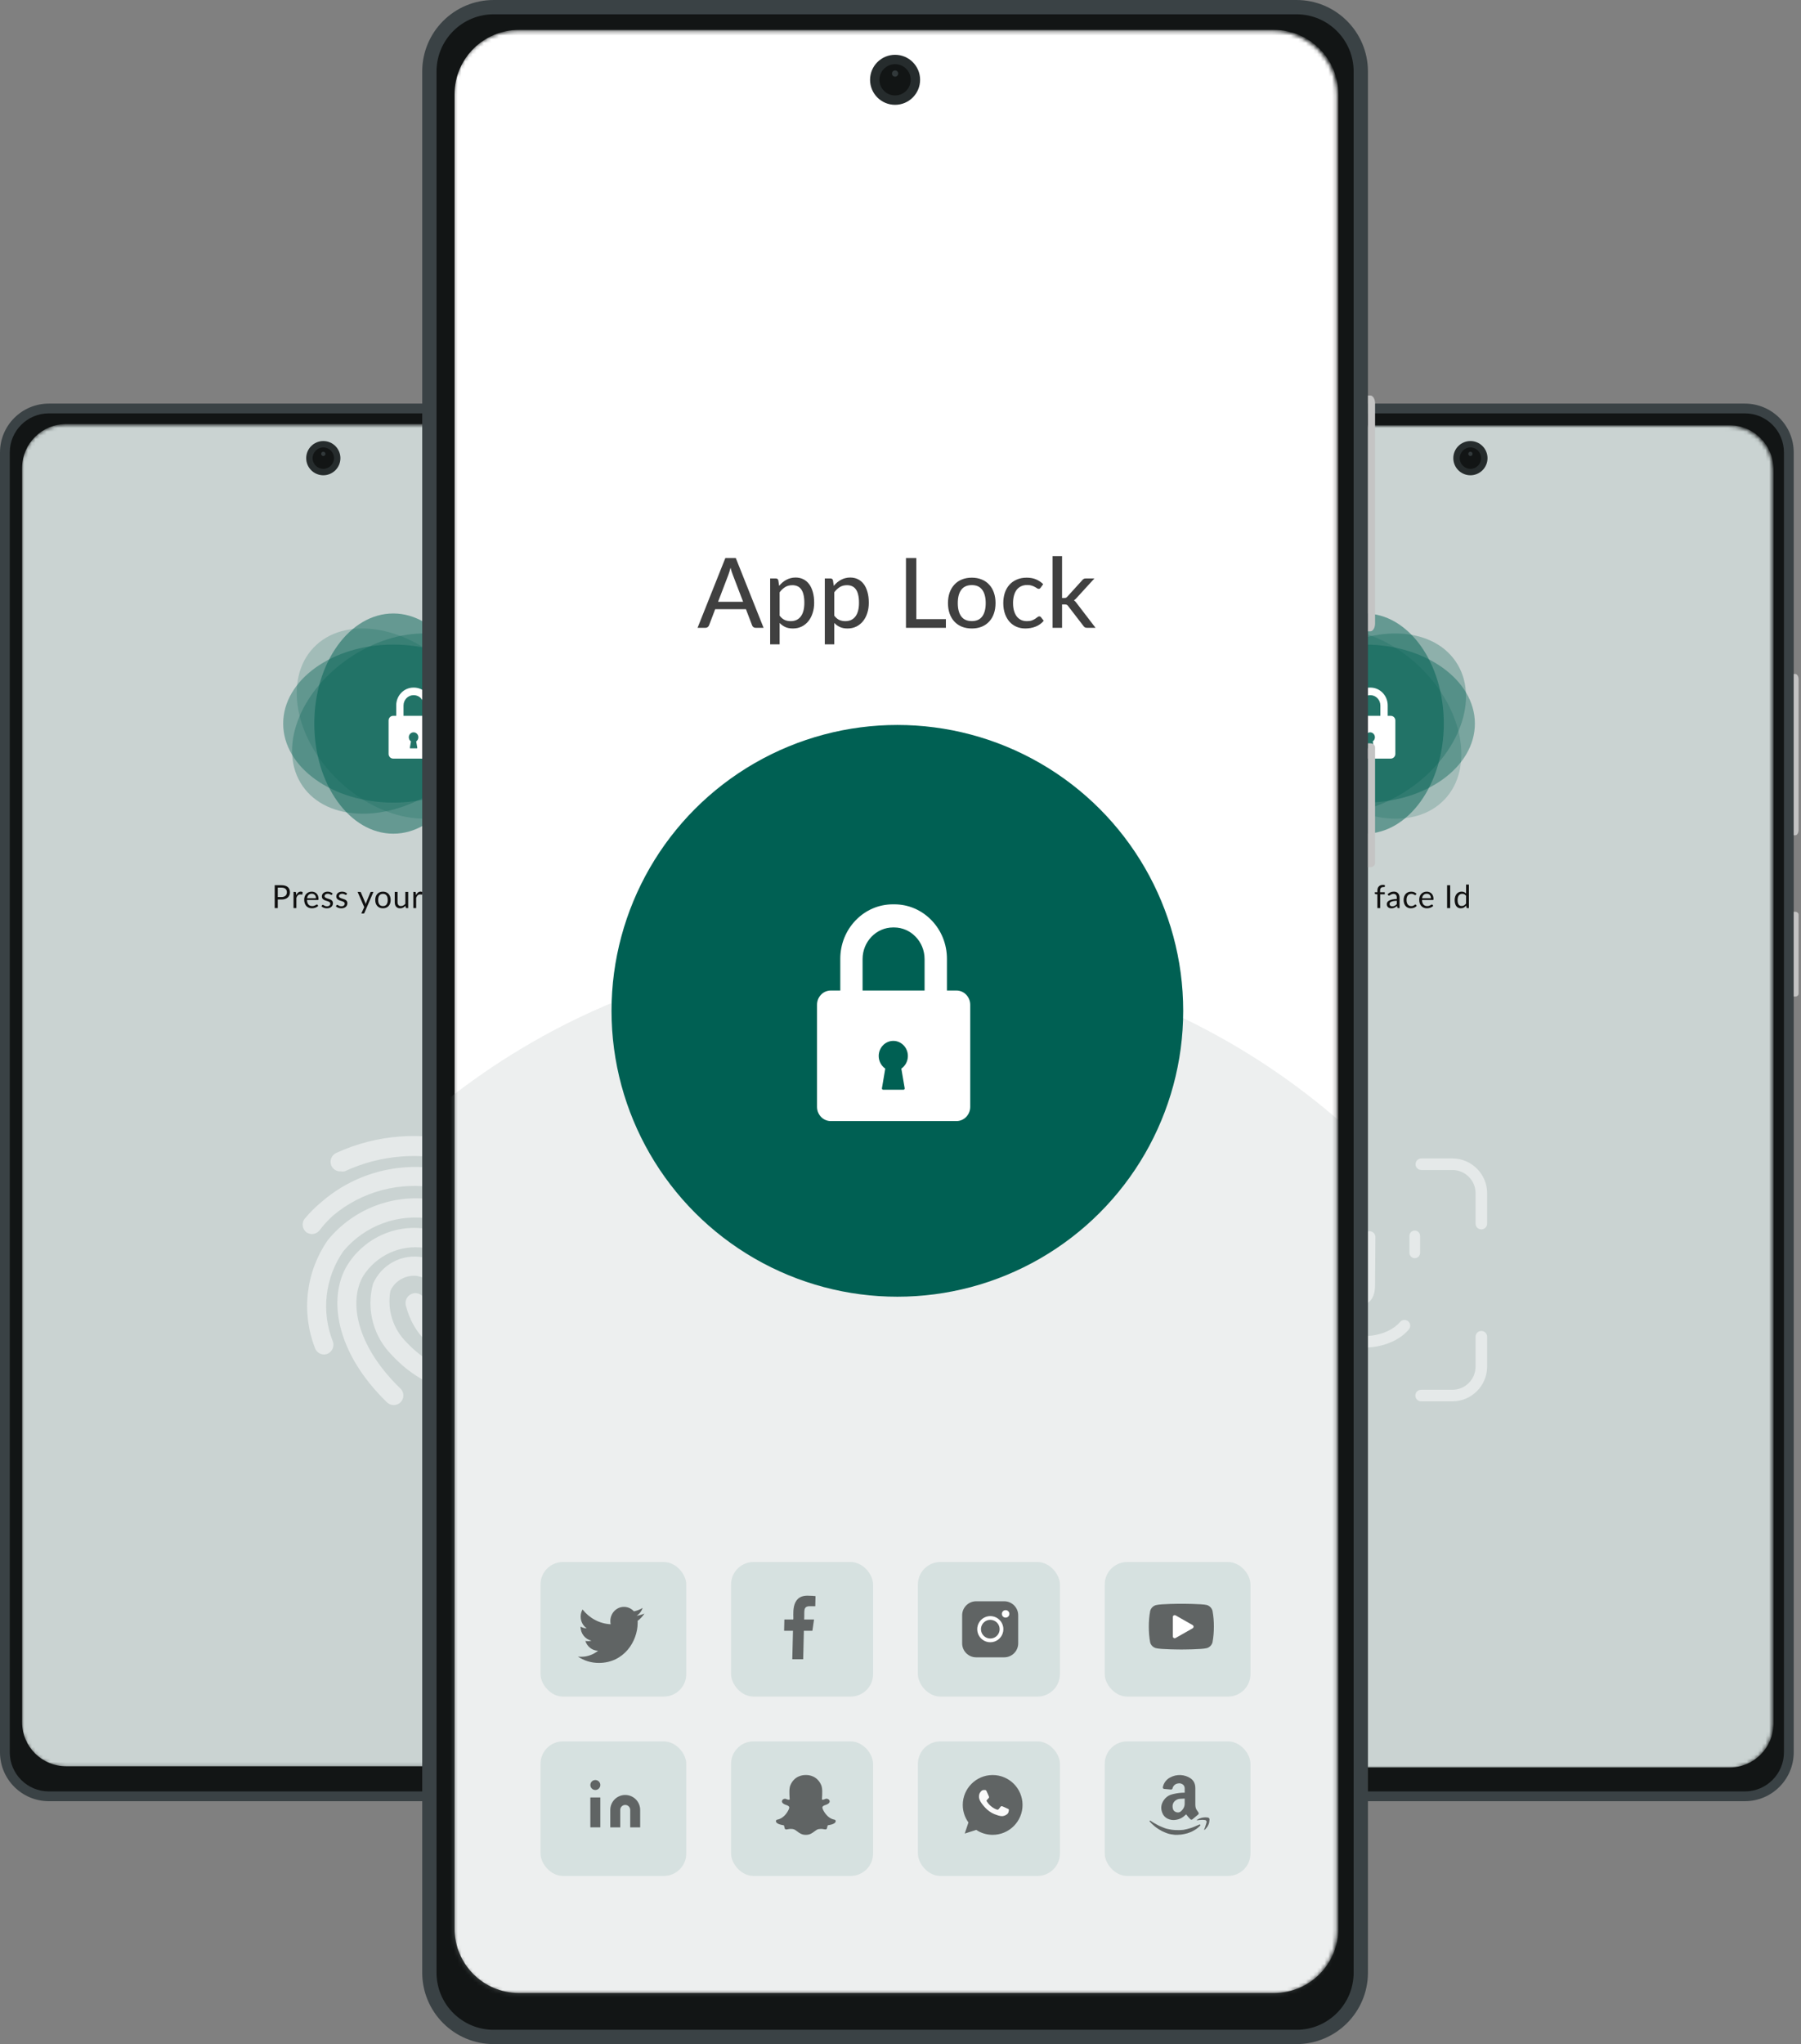 <svg width="482" height="547" viewBox="0 0 482 547" fill="none" xmlns="http://www.w3.org/2000/svg">
<rect x="0" y="0" width="482" height="547" fill="#808080" stroke="none"/>
<path d="M307 121.077C307 113.855 312.855 108 320.077 108H466.974C474.197 108 480.051 113.855 480.051 121.077V468.923C480.051 476.145 474.197 482 466.974 482H320.077C312.855 482 307 476.145 307 468.923V121.077Z" fill="#3A4245"/>
<path d="M309.615 121.077C309.615 115.299 314.299 110.615 320.077 110.615H466.974C472.752 110.615 477.436 115.299 477.436 121.077V468.923C477.436 474.701 472.752 479.384 466.974 479.384H320.077C314.299 479.384 309.615 474.701 309.615 468.923V121.077Z" fill="#121515"/>
<path d="M480.051 244H480.487C480.968 244 481.358 244.339 481.358 244.757L481.358 265.909C481.358 266.328 480.968 266.667 480.487 266.667H480.051L480.051 244Z" fill="#C4C4C4"/>
<path d="M480.051 180.359H480.487C480.968 180.359 481.358 181.004 481.358 181.801L481.358 222.071C481.358 222.867 480.968 223.513 480.487 223.513H480.051L480.051 180.359Z" fill="#C4C4C4"/>
<mask id="mask0" mask-type="alpha" maskUnits="userSpaceOnUse" x="312" y="113" width="163" height="361">
<path d="M312.666 125.768C312.666 119.268 317.935 113.999 324.435 113.999H462.615C469.115 113.999 474.384 119.268 474.384 125.768V461.409C474.384 467.909 469.115 473.178 462.615 473.178H324.435C317.935 473.178 312.666 467.909 312.666 461.409V125.768Z" fill="white"/>
</mask>
<g mask="url(#mask0)">
<path d="M312.922 125.571C312.922 119.071 318.191 113.802 324.691 113.802H462.871C469.371 113.802 474.64 119.071 474.64 125.571V461.212C474.64 467.712 469.371 472.981 462.871 472.981H324.691C318.191 472.981 312.922 467.712 312.922 461.212V125.571Z" fill="#CAD3D2"/>
<path d="M380.388 313.094C379.534 313.094 378.84 312.4 378.84 311.546C378.84 310.692 379.534 309.999 380.388 309.999H388.712C391.267 309.999 393.589 311.043 395.271 312.725C396.953 314.408 397.998 316.729 397.998 319.284V327.437C397.998 328.291 397.304 328.985 396.45 328.985C395.596 328.985 394.903 328.291 394.903 327.437V319.284C394.903 317.583 394.206 316.036 393.083 314.914C391.961 313.792 390.413 313.094 388.712 313.094H380.388ZM394.903 357.705C394.903 356.851 395.596 356.158 396.45 356.158C397.304 356.158 397.998 356.851 397.998 357.705V365.713C397.998 368.268 396.953 370.589 395.271 372.272C393.589 373.954 391.267 374.999 388.712 374.999H380.331C379.476 374.999 378.783 374.305 378.783 373.451C378.783 372.597 379.476 371.903 380.331 371.903H388.712C390.413 371.903 391.961 371.207 393.083 370.083C394.205 368.961 394.903 367.414 394.903 365.713V357.705ZM350.277 371.903C351.131 371.903 351.825 372.597 351.825 373.451C351.825 374.305 351.131 374.999 350.277 374.999H342.285C339.73 374.999 337.409 373.954 335.727 372.272C334.045 370.589 333 368.268 333 365.713V357.705C333 356.851 333.693 356.158 334.548 356.158C335.402 356.158 336.095 356.851 336.095 357.705V365.713C336.095 367.414 336.792 368.961 337.915 370.083C339.037 371.205 340.585 371.903 342.285 371.903H350.277ZM336.095 327.306C336.095 328.16 335.402 328.853 334.548 328.853C333.693 328.853 333 328.16 333 327.306V319.284C333 316.729 334.045 314.408 335.727 312.725C337.409 311.043 339.73 309.999 342.285 309.999H350.514C351.368 309.999 352.061 310.692 352.061 311.546C352.061 312.4 351.368 313.094 350.514 313.094H342.285C340.585 313.094 339.037 313.79 337.915 314.914C336.793 316.036 336.095 317.583 336.095 319.284V327.306ZM352.15 329.293C352.933 329.293 353.575 329.933 353.575 330.718V335.262C353.575 336.045 352.934 336.687 352.15 336.687C351.366 336.687 350.724 336.047 350.724 335.262V330.718C350.724 329.935 351.365 329.293 352.15 329.293ZM365.016 331.02C365.019 330.169 365.712 329.482 366.564 329.485C367.415 329.488 368.102 330.181 368.099 331.032L368.009 343.751C368.003 344.679 367.958 345.95 367.384 347.097C366.714 348.435 365.479 349.455 363.171 349.393C362.32 349.373 361.645 348.667 361.666 347.815C361.686 346.963 362.391 346.289 363.244 346.309C364.063 346.33 364.453 346.067 364.628 345.718C364.898 345.176 364.922 344.351 364.926 343.738L365.016 331.02ZM353.607 355.748C353.103 355.061 353.251 354.093 353.94 353.589C354.627 353.084 355.594 353.233 356.099 353.922C356.395 354.325 356.741 354.694 357.128 355.027C359.019 356.652 361.89 357.498 364.871 357.534C367.881 357.569 370.954 356.775 373.21 355.122C373.766 354.715 374.267 354.259 374.702 353.753C375.256 353.104 376.231 353.03 376.878 353.584C377.526 354.138 377.601 355.113 377.047 355.76C376.449 356.455 375.773 357.072 375.035 357.613C372.225 359.671 368.47 360.66 364.833 360.617C361.166 360.573 357.571 359.479 355.121 357.373C354.551 356.884 354.042 356.34 353.607 355.748ZM378.631 329.293C379.415 329.293 380.057 329.933 380.057 330.718V335.262C380.057 336.045 379.416 336.687 378.631 336.687C377.848 336.687 377.206 336.047 377.206 335.262V330.718C377.206 329.935 377.847 329.293 378.631 329.293Z" fill="white" fill-opacity="0.5"/>
</g>
<path fill-rule="evenodd" clip-rule="evenodd" d="M393.526 127.18C396.054 127.18 398.103 125.131 398.103 122.603C398.103 120.075 396.054 118.026 393.526 118.026C390.998 118.026 388.949 120.075 388.949 122.603C388.949 125.131 390.998 127.18 393.526 127.18Z" fill="#262C2D"/>
<path fill-rule="evenodd" clip-rule="evenodd" d="M393.527 125.463C395.106 125.463 396.387 124.183 396.387 122.603C396.387 121.023 395.106 119.742 393.527 119.742C391.947 119.742 390.666 121.023 390.666 122.603C390.666 124.183 391.947 125.463 393.527 125.463Z" fill="#121515"/>
<path opacity="0.4" fill-rule="evenodd" clip-rule="evenodd" d="M393.525 122.03C393.841 122.03 394.097 121.774 394.097 121.458C394.097 121.142 393.841 120.886 393.525 120.886C393.209 120.886 392.953 121.142 392.953 121.458C392.953 121.774 393.209 122.03 393.525 122.03Z" fill="#636F73"/>
<ellipse cx="365.257" cy="193.633" rx="21.142" ry="29.465" transform="rotate(-46.376 365.257 193.633)" fill="#006053" fill-opacity="0.2"/>
<ellipse cx="365.257" cy="193.634" rx="21.142" ry="29.465" transform="rotate(-124.429 365.257 193.634)" fill="#006053" fill-opacity="0.3"/>
<ellipse cx="365.256" cy="193.634" rx="21.142" ry="29.465" transform="rotate(-90 365.256 193.634)" fill="#006053" fill-opacity="0.4"/>
<ellipse cx="365.257" cy="193.633" rx="21.142" ry="29.465" fill="#006053" fill-opacity="0.5"/>
<path d="M327.588 240.054C327.824 240.054 328.032 240.022 328.211 239.96C328.393 239.897 328.545 239.81 328.668 239.699C328.793 239.585 328.887 239.45 328.95 239.294C329.012 239.137 329.044 238.965 329.044 238.777C329.044 238.387 328.923 238.082 328.681 237.863C328.442 237.644 328.077 237.534 327.588 237.534H326.605V240.054H327.588ZM327.588 236.881C327.975 236.881 328.311 236.927 328.595 237.018C328.883 237.106 329.12 237.233 329.308 237.398C329.496 237.563 329.636 237.762 329.727 237.996C329.821 238.229 329.868 238.49 329.868 238.777C329.868 239.062 329.818 239.322 329.718 239.558C329.619 239.795 329.472 239.998 329.278 240.169C329.088 240.34 328.85 240.474 328.565 240.57C328.284 240.664 327.958 240.711 327.588 240.711H326.605V243H325.781V236.881H327.588ZM331.54 239.541C331.677 239.245 331.845 239.015 332.044 238.85C332.243 238.682 332.487 238.598 332.774 238.598C332.865 238.598 332.952 238.608 333.034 238.628C333.12 238.648 333.195 238.679 333.261 238.722L333.205 239.289C333.188 239.361 333.146 239.396 333.077 239.396C333.037 239.396 332.979 239.388 332.902 239.371C332.825 239.353 332.738 239.345 332.642 239.345C332.505 239.345 332.383 239.365 332.274 239.405C332.169 239.445 332.074 239.504 331.988 239.584C331.906 239.661 331.83 239.758 331.762 239.874C331.697 239.988 331.637 240.119 331.583 240.267V243H330.818V238.675H331.254C331.336 238.675 331.393 238.69 331.425 238.722C331.456 238.753 331.477 238.807 331.489 238.884L331.54 239.541ZM336.82 240.365C336.82 240.189 336.794 240.028 336.743 239.883C336.695 239.735 336.622 239.608 336.525 239.503C336.431 239.395 336.316 239.312 336.179 239.255C336.043 239.195 335.888 239.166 335.714 239.166C335.35 239.166 335.061 239.272 334.847 239.486C334.636 239.696 334.505 239.99 334.454 240.365H336.82ZM337.435 242.394C337.341 242.508 337.228 242.607 337.097 242.693C336.966 242.775 336.825 242.843 336.675 242.898C336.527 242.952 336.373 242.991 336.213 243.017C336.054 243.046 335.896 243.06 335.739 243.06C335.441 243.06 335.164 243.01 334.911 242.91C334.661 242.808 334.443 242.66 334.258 242.466C334.076 242.27 333.933 242.028 333.831 241.74C333.728 241.453 333.677 241.123 333.677 240.75C333.677 240.448 333.723 240.166 333.814 239.904C333.908 239.642 334.041 239.416 334.215 239.225C334.389 239.032 334.601 238.881 334.851 238.773C335.102 238.662 335.384 238.606 335.697 238.606C335.956 238.606 336.195 238.65 336.414 238.739C336.636 238.824 336.827 238.949 336.986 239.114C337.149 239.277 337.275 239.479 337.366 239.721C337.457 239.96 337.503 240.233 337.503 240.541C337.503 240.66 337.49 240.74 337.465 240.78C337.439 240.819 337.391 240.839 337.319 240.839H334.429C334.437 241.113 334.474 241.35 334.54 241.552C334.608 241.755 334.702 241.924 334.821 242.061C334.941 242.194 335.083 242.295 335.248 242.364C335.414 242.429 335.599 242.462 335.804 242.462C335.994 242.462 336.158 242.441 336.295 242.398C336.434 242.352 336.554 242.304 336.653 242.253C336.753 242.202 336.835 242.155 336.901 242.112C336.969 242.066 337.028 242.044 337.076 242.044C337.139 242.044 337.187 242.068 337.221 242.116L337.435 242.394ZM341.127 239.388C341.092 239.45 341.04 239.482 340.969 239.482C340.926 239.482 340.878 239.466 340.823 239.435C340.769 239.403 340.702 239.369 340.623 239.332C340.546 239.292 340.453 239.257 340.345 239.225C340.237 239.191 340.109 239.174 339.961 239.174C339.833 239.174 339.718 239.191 339.615 239.225C339.513 239.257 339.424 239.301 339.35 239.358C339.279 239.415 339.224 239.482 339.184 239.558C339.147 239.632 339.128 239.714 339.128 239.802C339.128 239.913 339.16 240.005 339.222 240.079C339.288 240.153 339.373 240.217 339.478 240.272C339.584 240.326 339.703 240.374 339.837 240.417C339.971 240.457 340.108 240.501 340.247 240.549C340.389 240.595 340.527 240.646 340.661 240.703C340.795 240.76 340.915 240.831 341.02 240.916C341.125 241.002 341.209 241.107 341.272 241.232C341.337 241.355 341.37 241.503 341.37 241.676C341.37 241.876 341.334 242.061 341.263 242.231C341.192 242.399 341.087 242.546 340.947 242.671C340.808 242.794 340.637 242.89 340.435 242.962C340.233 243.033 339.999 243.068 339.735 243.068C339.433 243.068 339.16 243.02 338.915 242.923C338.67 242.824 338.462 242.697 338.291 242.543L338.471 242.253C338.493 242.216 338.521 242.187 338.552 242.167C338.583 242.147 338.623 242.137 338.671 242.137C338.723 242.137 338.777 242.157 338.834 242.197C338.891 242.237 338.959 242.281 339.039 242.33C339.121 242.378 339.221 242.422 339.338 242.462C339.454 242.502 339.599 242.522 339.773 242.522C339.921 242.522 340.051 242.503 340.162 242.466C340.273 242.426 340.365 242.374 340.439 242.308C340.513 242.243 340.567 242.167 340.601 242.082C340.638 241.997 340.657 241.905 340.657 241.809C340.657 241.689 340.624 241.591 340.559 241.514C340.496 241.434 340.412 241.367 340.307 241.313C340.201 241.256 340.08 241.208 339.944 241.168C339.81 241.125 339.672 241.081 339.53 241.036C339.39 240.99 339.252 240.939 339.115 240.882C338.982 240.822 338.862 240.748 338.757 240.66C338.651 240.572 338.566 240.464 338.501 240.336C338.438 240.205 338.407 240.047 338.407 239.862C338.407 239.696 338.441 239.539 338.509 239.388C338.577 239.234 338.677 239.1 338.808 238.986C338.939 238.87 339.1 238.777 339.291 238.709C339.481 238.64 339.699 238.606 339.944 238.606C340.229 238.606 340.483 238.652 340.708 238.743C340.936 238.831 341.132 238.954 341.297 239.11L341.127 239.388ZM344.992 239.388C344.958 239.45 344.905 239.482 344.834 239.482C344.791 239.482 344.743 239.466 344.689 239.435C344.635 239.403 344.568 239.369 344.488 239.332C344.411 239.292 344.319 239.257 344.211 239.225C344.102 239.191 343.974 239.174 343.826 239.174C343.698 239.174 343.583 239.191 343.48 239.225C343.378 239.257 343.29 239.301 343.216 239.358C343.144 239.415 343.089 239.482 343.049 239.558C343.012 239.632 342.994 239.714 342.994 239.802C342.994 239.913 343.025 240.005 343.088 240.079C343.153 240.153 343.238 240.217 343.344 240.272C343.449 240.326 343.569 240.374 343.702 240.417C343.836 240.457 343.973 240.501 344.112 240.549C344.255 240.595 344.393 240.646 344.526 240.703C344.66 240.76 344.78 240.831 344.885 240.916C344.99 241.002 345.074 241.107 345.137 241.232C345.203 241.355 345.235 241.503 345.235 241.676C345.235 241.876 345.2 242.061 345.129 242.231C345.057 242.399 344.952 242.546 344.813 242.671C344.673 242.794 344.502 242.89 344.3 242.962C344.098 243.033 343.865 243.068 343.6 243.068C343.298 243.068 343.025 243.02 342.78 242.923C342.535 242.824 342.327 242.697 342.157 242.543L342.336 242.253C342.359 242.216 342.386 242.187 342.417 242.167C342.448 242.147 342.488 242.137 342.537 242.137C342.588 242.137 342.642 242.157 342.699 242.197C342.756 242.237 342.824 242.281 342.904 242.33C342.986 242.378 343.086 242.422 343.203 242.462C343.32 242.502 343.465 242.522 343.638 242.522C343.786 242.522 343.916 242.503 344.027 242.466C344.138 242.426 344.23 242.374 344.304 242.308C344.378 242.243 344.433 242.167 344.467 242.082C344.504 241.997 344.522 241.905 344.522 241.809C344.522 241.689 344.489 241.591 344.424 241.514C344.361 241.434 344.277 241.367 344.172 241.313C344.067 241.256 343.946 241.208 343.809 241.168C343.675 241.125 343.537 241.081 343.395 241.036C343.255 240.99 343.117 240.939 342.981 240.882C342.847 240.822 342.727 240.748 342.622 240.66C342.517 240.572 342.431 240.464 342.366 240.336C342.303 240.205 342.272 240.047 342.272 239.862C342.272 239.696 342.306 239.539 342.374 239.388C342.443 239.234 342.542 239.1 342.673 238.986C342.804 238.87 342.965 238.777 343.156 238.709C343.347 238.64 343.564 238.606 343.809 238.606C344.094 238.606 344.349 238.652 344.573 238.743C344.801 238.831 344.998 238.954 345.163 239.11L344.992 239.388ZM352.209 238.675L349.796 244.277C349.771 244.334 349.738 244.379 349.698 244.413C349.661 244.448 349.603 244.465 349.523 244.465H348.959L349.749 242.748L347.965 238.675H348.622C348.688 238.675 348.739 238.692 348.776 238.726C348.816 238.757 348.843 238.793 348.857 238.833L350.014 241.557C350.06 241.676 350.098 241.802 350.129 241.933C350.169 241.799 350.212 241.672 350.257 241.552L351.38 238.833C351.398 238.787 351.426 238.75 351.466 238.722C351.509 238.69 351.556 238.675 351.607 238.675H352.209ZM354.758 238.606C355.074 238.606 355.358 238.659 355.612 238.764C355.865 238.87 356.081 239.019 356.261 239.213C356.44 239.406 356.577 239.641 356.671 239.917C356.767 240.19 356.816 240.496 356.816 240.835C356.816 241.177 356.767 241.484 356.671 241.757C356.577 242.031 356.44 242.264 356.261 242.458C356.081 242.651 355.865 242.801 355.612 242.906C355.358 243.009 355.074 243.06 354.758 243.06C354.439 243.06 354.151 243.009 353.895 242.906C353.642 242.801 353.425 242.651 353.246 242.458C353.067 242.264 352.929 242.031 352.832 241.757C352.738 241.484 352.691 241.177 352.691 240.835C352.691 240.496 352.738 240.19 352.832 239.917C352.929 239.641 353.067 239.406 353.246 239.213C353.425 239.019 353.642 238.87 353.895 238.764C354.151 238.659 354.439 238.606 354.758 238.606ZM354.758 242.466C355.185 242.466 355.503 242.324 355.714 242.039C355.925 241.752 356.03 241.352 356.03 240.839C356.03 240.324 355.925 239.923 355.714 239.635C355.503 239.348 355.185 239.204 354.758 239.204C354.541 239.204 354.352 239.241 354.19 239.315C354.03 239.389 353.896 239.496 353.788 239.635C353.683 239.775 353.603 239.947 353.549 240.152C353.498 240.354 353.472 240.583 353.472 240.839C353.472 241.352 353.578 241.752 353.788 242.039C354.002 242.324 354.325 242.466 354.758 242.466ZM361.507 238.675V243H361.055C360.947 243 360.878 242.947 360.85 242.842L360.79 242.377C360.602 242.584 360.391 242.752 360.158 242.88C359.925 243.006 359.657 243.068 359.355 243.068C359.119 243.068 358.91 243.03 358.728 242.953C358.548 242.873 358.397 242.762 358.275 242.62C358.153 242.478 358.06 242.305 357.997 242.103C357.938 241.901 357.908 241.678 357.908 241.433V238.675H358.668V241.433C358.668 241.76 358.742 242.014 358.89 242.193C359.041 242.372 359.27 242.462 359.577 242.462C359.802 242.462 360.011 242.409 360.205 242.304C360.401 242.196 360.582 242.048 360.747 241.86V238.675H361.507ZM363.605 239.541C363.742 239.245 363.91 239.015 364.109 238.85C364.308 238.682 364.551 238.598 364.839 238.598C364.93 238.598 365.017 238.608 365.099 238.628C365.185 238.648 365.26 238.679 365.326 238.722L365.27 239.289C365.253 239.361 365.21 239.396 365.142 239.396C365.102 239.396 365.044 239.388 364.967 239.371C364.89 239.353 364.803 239.345 364.707 239.345C364.57 239.345 364.448 239.365 364.339 239.405C364.234 239.445 364.139 239.504 364.053 239.584C363.971 239.661 363.895 239.758 363.827 239.874C363.761 239.988 363.702 240.119 363.648 240.267V243H362.883V238.675H363.319C363.401 238.675 363.458 238.69 363.49 238.722C363.521 238.753 363.542 238.807 363.554 238.884L363.605 239.541ZM368.619 243V239.324L368.141 239.268C368.081 239.254 368.031 239.232 367.991 239.204C367.954 239.173 367.936 239.129 367.936 239.072V238.76H368.619V238.341C368.619 238.094 368.653 237.875 368.721 237.684C368.793 237.49 368.892 237.328 369.02 237.197C369.151 237.063 369.308 236.962 369.49 236.894C369.672 236.826 369.877 236.792 370.105 236.792C370.298 236.792 370.476 236.82 370.639 236.877L370.622 237.257C370.616 237.325 370.577 237.362 370.506 237.368C370.438 237.374 370.345 237.376 370.229 237.376C370.098 237.376 369.978 237.394 369.87 237.428C369.765 237.462 369.674 237.517 369.597 237.594C369.52 237.671 369.46 237.772 369.417 237.897C369.378 238.023 369.358 238.178 369.358 238.363V238.76H370.604V239.311H369.383V243H368.619ZM373.821 241.053C373.471 241.064 373.172 241.093 372.924 241.138C372.68 241.181 372.479 241.238 372.322 241.309C372.169 241.38 372.056 241.464 371.985 241.561C371.917 241.658 371.883 241.766 371.883 241.886C371.883 241.999 371.901 242.098 371.938 242.18C371.975 242.263 372.025 242.331 372.087 242.385C372.153 242.436 372.228 242.475 372.314 242.5C372.402 242.523 372.496 242.535 372.596 242.535C372.729 242.535 372.852 242.522 372.963 242.496C373.074 242.468 373.178 242.428 373.275 242.377C373.374 242.325 373.468 242.264 373.556 242.193C373.647 242.122 373.736 242.041 373.821 241.95V241.053ZM371.366 239.285C371.605 239.055 371.863 238.882 372.139 238.768C372.415 238.655 372.721 238.598 373.057 238.598C373.299 238.598 373.514 238.638 373.702 238.717C373.889 238.797 374.047 238.908 374.175 239.05C374.304 239.193 374.4 239.365 374.466 239.567C374.531 239.769 374.564 239.991 374.564 240.233V243H374.227C374.153 243 374.096 242.989 374.056 242.966C374.016 242.94 373.985 242.892 373.962 242.821L373.877 242.411C373.763 242.516 373.652 242.61 373.544 242.693C373.435 242.772 373.321 242.841 373.202 242.898C373.082 242.952 372.954 242.993 372.818 243.021C372.684 243.053 372.534 243.068 372.369 243.068C372.201 243.068 372.043 243.046 371.895 243C371.747 242.952 371.618 242.88 371.507 242.787C371.399 242.693 371.312 242.574 371.246 242.432C371.184 242.287 371.152 242.116 371.152 241.92C371.152 241.749 371.199 241.585 371.293 241.429C371.387 241.269 371.54 241.128 371.75 241.006C371.961 240.884 372.236 240.784 372.574 240.707C372.913 240.627 373.329 240.582 373.821 240.57V240.233C373.821 239.897 373.748 239.644 373.603 239.473C373.458 239.299 373.246 239.213 372.967 239.213C372.779 239.213 372.621 239.237 372.493 239.285C372.368 239.331 372.258 239.383 372.164 239.443C372.073 239.5 371.994 239.553 371.925 239.601C371.86 239.647 371.794 239.669 371.729 239.669C371.678 239.669 371.633 239.657 371.596 239.631C371.559 239.603 371.528 239.568 371.502 239.529L371.366 239.285ZM378.903 239.443C378.88 239.474 378.857 239.499 378.835 239.516C378.812 239.533 378.78 239.541 378.741 239.541C378.698 239.541 378.651 239.524 378.6 239.49C378.548 239.453 378.484 239.413 378.408 239.371C378.334 239.328 378.241 239.289 378.13 239.255C378.022 239.218 377.888 239.2 377.729 239.2C377.515 239.2 377.327 239.238 377.165 239.315C377.003 239.389 376.866 239.497 376.755 239.64C376.647 239.782 376.564 239.954 376.507 240.156C376.453 240.358 376.426 240.585 376.426 240.835C376.426 241.097 376.456 241.33 376.516 241.535C376.576 241.738 376.66 241.908 376.768 242.048C376.879 242.184 377.011 242.29 377.165 242.364C377.322 242.435 377.497 242.471 377.69 242.471C377.875 242.471 378.028 242.449 378.147 242.406C378.267 242.361 378.365 242.311 378.442 242.257C378.521 242.203 378.587 242.155 378.638 242.112C378.692 242.066 378.745 242.044 378.796 242.044C378.859 242.044 378.907 242.068 378.941 242.116L379.155 242.394C379.061 242.51 378.954 242.61 378.835 242.693C378.715 242.775 378.586 242.845 378.446 242.902C378.309 242.956 378.166 242.996 378.015 243.021C377.864 243.047 377.71 243.06 377.554 243.06C377.283 243.06 377.031 243.01 376.798 242.91C376.567 242.811 376.367 242.667 376.196 242.479C376.025 242.288 375.891 242.055 375.794 241.779C375.698 241.503 375.649 241.188 375.649 240.835C375.649 240.513 375.693 240.216 375.782 239.943C375.873 239.669 376.004 239.435 376.174 239.238C376.348 239.039 376.56 238.884 376.811 238.773C377.064 238.662 377.354 238.606 377.682 238.606C377.986 238.606 378.254 238.656 378.484 238.756C378.718 238.852 378.924 238.991 379.104 239.17L378.903 239.443ZM382.961 240.365C382.961 240.189 382.936 240.028 382.885 239.883C382.836 239.735 382.764 239.608 382.667 239.503C382.573 239.395 382.458 239.312 382.321 239.255C382.184 239.195 382.029 239.166 381.856 239.166C381.491 239.166 381.202 239.272 380.989 239.486C380.778 239.696 380.647 239.99 380.596 240.365H382.961ZM383.576 242.394C383.482 242.508 383.37 242.607 383.239 242.693C383.108 242.775 382.967 242.843 382.816 242.898C382.668 242.952 382.515 242.991 382.355 243.017C382.196 243.046 382.038 243.06 381.881 243.06C381.582 243.06 381.306 243.01 381.053 242.91C380.802 242.808 380.585 242.66 380.4 242.466C380.217 242.27 380.075 242.028 379.973 241.74C379.87 241.453 379.819 241.123 379.819 240.75C379.819 240.448 379.864 240.166 379.955 239.904C380.049 239.642 380.183 239.416 380.357 239.225C380.53 239.032 380.743 238.881 380.993 238.773C381.244 238.662 381.525 238.606 381.838 238.606C382.098 238.606 382.337 238.65 382.556 238.739C382.778 238.824 382.969 238.949 383.128 239.114C383.29 239.277 383.417 239.479 383.508 239.721C383.599 239.96 383.645 240.233 383.645 240.541C383.645 240.66 383.632 240.74 383.606 240.78C383.581 240.819 383.532 240.839 383.461 240.839H380.57C380.579 241.113 380.616 241.35 380.681 241.552C380.75 241.755 380.844 241.924 380.963 242.061C381.083 242.194 381.225 242.295 381.39 242.364C381.555 242.429 381.74 242.462 381.945 242.462C382.136 242.462 382.3 242.441 382.436 242.398C382.576 242.352 382.695 242.304 382.795 242.253C382.895 242.202 382.977 242.155 383.043 242.112C383.111 242.066 383.169 242.044 383.218 242.044C383.28 242.044 383.329 242.068 383.363 242.116L383.576 242.394ZM388.113 243H387.284V236.881H388.113V243ZM392.362 239.704C392.22 239.513 392.066 239.381 391.901 239.307C391.736 239.23 391.551 239.191 391.346 239.191C390.945 239.191 390.636 239.335 390.419 239.622C390.203 239.91 390.095 240.32 390.095 240.852C390.095 241.134 390.119 241.376 390.167 241.578C390.216 241.777 390.287 241.942 390.381 242.073C390.475 242.202 390.59 242.295 390.727 242.355C390.863 242.415 391.019 242.445 391.192 242.445C391.443 242.445 391.661 242.388 391.846 242.274C392.033 242.16 392.206 241.999 392.362 241.792V239.704ZM393.122 236.71V243H392.67C392.561 243 392.493 242.947 392.465 242.842L392.396 242.317C392.211 242.539 392.001 242.718 391.764 242.855C391.528 242.991 391.255 243.06 390.945 243.06C390.697 243.06 390.472 243.013 390.27 242.919C390.068 242.822 389.896 242.681 389.753 242.496C389.611 242.311 389.501 242.081 389.424 241.804C389.348 241.528 389.309 241.211 389.309 240.852C389.309 240.533 389.352 240.237 389.437 239.964C389.523 239.688 389.645 239.449 389.805 239.247C389.964 239.045 390.159 238.887 390.39 238.773C390.623 238.656 390.885 238.598 391.175 238.598C391.44 238.598 391.666 238.643 391.854 238.734C392.045 238.823 392.214 238.946 392.362 239.106V236.71H393.122Z" fill="#111111"/>
<path d="M0 121.077C0 113.855 5.855 108 13.077 108H159.974C167.197 108 173.051 113.855 173.051 121.077V468.923C173.051 476.145 167.197 482 159.974 482H13.077C5.855 482 0 476.145 0 468.923V121.077Z" fill="#3A4245"/>
<path d="M2.615 121.077C2.615 115.299 7.299 110.615 13.077 110.615H159.974C165.752 110.615 170.436 115.299 170.436 121.077V468.923C170.436 474.701 165.752 479.384 159.974 479.384H13.077C7.299 479.384 2.615 474.701 2.615 468.923V121.077Z" fill="#121515"/>
<path d="M173.051 244H173.487C173.968 244 174.358 244.339 174.358 244.757L174.358 265.909C174.358 266.328 173.968 266.667 173.487 266.667H173.051L173.051 244Z" fill="#C4C4C4"/>
<path d="M173.051 180.359H173.487C173.968 180.359 174.358 181.004 174.358 181.801L174.358 222.071C174.358 222.867 173.968 223.513 173.487 223.513H173.051L173.051 180.359Z" fill="#C4C4C4"/>
<mask id="mask1" mask-type="alpha" maskUnits="userSpaceOnUse" x="5" y="113" width="163" height="360">
<path d="M5.666 125.436C5.666 118.936 10.935 113.667 17.435 113.667H155.615C162.115 113.667 167.384 118.936 167.384 125.436V461.077C167.384 467.577 162.115 472.846 155.615 472.846H17.435C10.935 472.846 5.666 467.577 5.666 461.077V125.436Z" fill="white"/>
</mask>
<g mask="url(#mask1)">
<path d="M5.922 125.239C5.922 118.739 11.191 113.47 17.691 113.47H155.871C162.371 113.47 167.64 118.739 167.64 125.239V460.88C167.64 467.38 162.371 472.649 155.871 472.649H17.691C11.191 472.649 5.922 467.38 5.922 460.88V125.239Z" fill="#CAD3D2"/>
<ellipse cx="105.257" cy="193.631" rx="21.142" ry="29.465" transform="rotate(-46.376 105.257 193.631)" fill="#006053" fill-opacity="0.2"/>
<ellipse cx="105.257" cy="193.633" rx="21.142" ry="29.465" transform="rotate(-124.429 105.257 193.633)" fill="#006053" fill-opacity="0.3"/>
<ellipse cx="105.256" cy="193.633" rx="21.142" ry="29.465" transform="rotate(-90 105.256 193.633)" fill="#006053" fill-opacity="0.4"/>
<ellipse cx="105.257" cy="193.632" rx="21.142" ry="29.465" fill="#006053" fill-opacity="0.5"/>
<path d="M75.322 240.052C75.558 240.052 75.766 240.021 75.945 239.958C76.128 239.896 76.28 239.809 76.402 239.698C76.528 239.584 76.621 239.449 76.684 239.292C76.747 239.136 76.778 238.963 76.778 238.776C76.778 238.386 76.657 238.081 76.415 237.862C76.176 237.643 75.812 237.533 75.322 237.533H74.34V240.052H75.322ZM75.322 236.88C75.709 236.88 76.045 236.925 76.33 237.016C76.617 237.105 76.855 237.231 77.043 237.396C77.231 237.561 77.37 237.761 77.461 237.994C77.555 238.228 77.602 238.488 77.602 238.776C77.602 239.06 77.552 239.321 77.453 239.557C77.353 239.793 77.206 239.997 77.013 240.168C76.822 240.338 76.584 240.472 76.3 240.569C76.018 240.663 75.692 240.71 75.322 240.71H74.34V242.999H73.516V236.88H75.322ZM79.274 239.54C79.411 239.244 79.579 239.013 79.778 238.848C79.978 238.68 80.221 238.596 80.508 238.596C80.6 238.596 80.686 238.606 80.769 238.626C80.854 238.646 80.93 238.677 80.995 238.72L80.94 239.288C80.923 239.359 80.88 239.395 80.812 239.395C80.772 239.395 80.713 239.386 80.636 239.369C80.56 239.352 80.473 239.343 80.376 239.343C80.239 239.343 80.117 239.363 80.009 239.403C79.903 239.443 79.808 239.503 79.723 239.583C79.64 239.659 79.565 239.756 79.496 239.873C79.431 239.987 79.371 240.118 79.317 240.266V242.999H78.553V238.673H78.988C79.071 238.673 79.128 238.689 79.159 238.72C79.19 238.751 79.212 238.805 79.223 238.882L79.274 239.54ZM84.554 240.364C84.554 240.187 84.528 240.027 84.477 239.881C84.429 239.733 84.356 239.607 84.26 239.501C84.166 239.393 84.05 239.311 83.914 239.254C83.777 239.194 83.622 239.164 83.448 239.164C83.084 239.164 82.795 239.271 82.582 239.484C82.371 239.695 82.24 239.988 82.189 240.364H84.554ZM85.169 242.392C85.075 242.506 84.963 242.606 84.832 242.691C84.701 242.774 84.56 242.842 84.409 242.896C84.261 242.95 84.107 242.99 83.948 243.016C83.788 243.044 83.63 243.058 83.474 243.058C83.175 243.058 82.899 243.008 82.645 242.909C82.395 242.806 82.177 242.658 81.992 242.465C81.81 242.268 81.668 242.026 81.565 241.739C81.463 241.451 81.412 241.121 81.412 240.748C81.412 240.447 81.457 240.165 81.548 239.903C81.642 239.641 81.776 239.415 81.95 239.224C82.123 239.03 82.335 238.879 82.586 238.771C82.836 238.66 83.118 238.605 83.431 238.605C83.69 238.605 83.929 238.649 84.148 238.737C84.371 238.823 84.561 238.948 84.721 239.113C84.883 239.275 85.01 239.477 85.101 239.719C85.192 239.958 85.237 240.232 85.237 240.539C85.237 240.659 85.225 240.738 85.199 240.778C85.173 240.818 85.125 240.838 85.054 240.838H82.163C82.171 241.111 82.209 241.349 82.274 241.551C82.342 241.753 82.436 241.923 82.556 242.059C82.675 242.193 82.818 242.294 82.983 242.362C83.148 242.428 83.333 242.461 83.538 242.461C83.729 242.461 83.892 242.439 84.029 242.396C84.168 242.351 84.288 242.303 84.388 242.251C84.487 242.2 84.57 242.153 84.635 242.11C84.704 242.065 84.762 242.042 84.81 242.042C84.873 242.042 84.921 242.066 84.956 242.115L85.169 242.392ZM88.861 239.386C88.827 239.449 88.774 239.48 88.703 239.48C88.66 239.48 88.612 239.464 88.558 239.433C88.504 239.402 88.437 239.368 88.357 239.331C88.28 239.291 88.188 239.255 88.08 239.224C87.971 239.19 87.843 239.173 87.695 239.173C87.567 239.173 87.452 239.19 87.349 239.224C87.247 239.255 87.159 239.299 87.085 239.356C87.013 239.413 86.958 239.48 86.918 239.557C86.881 239.631 86.863 239.712 86.863 239.8C86.863 239.911 86.894 240.004 86.957 240.078C87.022 240.152 87.108 240.216 87.213 240.27C87.318 240.324 87.438 240.373 87.572 240.415C87.705 240.455 87.842 240.499 87.981 240.548C88.124 240.593 88.262 240.644 88.396 240.701C88.529 240.758 88.649 240.829 88.754 240.915C88.86 241 88.944 241.106 89.006 241.231C89.072 241.353 89.104 241.501 89.104 241.675C89.104 241.874 89.069 242.059 88.998 242.23C88.927 242.398 88.821 242.544 88.682 242.67C88.542 242.792 88.371 242.889 88.169 242.96C87.967 243.031 87.734 243.067 87.469 243.067C87.167 243.067 86.894 243.018 86.649 242.922C86.404 242.822 86.197 242.695 86.026 242.542L86.205 242.251C86.228 242.214 86.255 242.186 86.286 242.166C86.317 242.146 86.357 242.136 86.406 242.136C86.457 242.136 86.511 242.156 86.568 242.196C86.625 242.236 86.693 242.28 86.773 242.328C86.856 242.377 86.955 242.421 87.072 242.461C87.189 242.5 87.334 242.52 87.507 242.52C87.656 242.52 87.785 242.502 87.896 242.465C88.007 242.425 88.1 242.372 88.174 242.307C88.248 242.241 88.302 242.166 88.336 242.08C88.373 241.995 88.391 241.904 88.391 241.807C88.391 241.688 88.359 241.589 88.293 241.513C88.231 241.433 88.147 241.366 88.041 241.312C87.936 241.255 87.815 241.207 87.678 241.167C87.544 241.124 87.406 241.08 87.264 241.034C87.125 240.989 86.987 240.938 86.85 240.881C86.716 240.821 86.597 240.747 86.491 240.659C86.386 240.57 86.3 240.462 86.235 240.334C86.172 240.203 86.141 240.045 86.141 239.86C86.141 239.695 86.175 239.537 86.243 239.386C86.312 239.232 86.412 239.099 86.542 238.985C86.673 238.868 86.834 238.776 87.025 238.707C87.216 238.639 87.433 238.605 87.678 238.605C87.963 238.605 88.218 238.65 88.442 238.741C88.67 238.83 88.867 238.952 89.032 239.109L88.861 239.386ZM92.726 239.386C92.692 239.449 92.639 239.48 92.568 239.48C92.526 239.48 92.477 239.464 92.423 239.433C92.369 239.402 92.302 239.368 92.222 239.331C92.146 239.291 92.053 239.255 91.945 239.224C91.837 239.19 91.709 239.173 91.561 239.173C91.433 239.173 91.317 239.19 91.215 239.224C91.112 239.255 91.024 239.299 90.95 239.356C90.879 239.413 90.823 239.48 90.784 239.557C90.746 239.631 90.728 239.712 90.728 239.8C90.728 239.911 90.759 240.004 90.822 240.078C90.887 240.152 90.973 240.216 91.078 240.27C91.183 240.324 91.303 240.373 91.437 240.415C91.571 240.455 91.707 240.499 91.847 240.548C91.989 240.593 92.127 240.644 92.261 240.701C92.395 240.758 92.514 240.829 92.62 240.915C92.725 241 92.809 241.106 92.871 241.231C92.937 241.353 92.97 241.501 92.97 241.675C92.97 241.874 92.934 242.059 92.863 242.23C92.792 242.398 92.686 242.544 92.547 242.67C92.407 242.792 92.237 242.889 92.035 242.96C91.832 243.031 91.599 243.067 91.334 243.067C91.033 243.067 90.759 243.018 90.514 242.922C90.27 242.822 90.062 242.695 89.891 242.542L90.07 242.251C90.093 242.214 90.12 242.186 90.151 242.166C90.183 242.146 90.223 242.136 90.271 242.136C90.322 242.136 90.376 242.156 90.433 242.196C90.49 242.236 90.559 242.28 90.638 242.328C90.721 242.377 90.82 242.421 90.937 242.461C91.054 242.5 91.199 242.52 91.373 242.52C91.521 242.52 91.65 242.502 91.761 242.465C91.872 242.425 91.965 242.372 92.039 242.307C92.113 242.241 92.167 242.166 92.201 242.08C92.238 241.995 92.257 241.904 92.257 241.807C92.257 241.688 92.224 241.589 92.158 241.513C92.096 241.433 92.012 241.366 91.906 241.312C91.801 241.255 91.68 241.207 91.543 241.167C91.41 241.124 91.272 241.08 91.129 241.034C90.99 240.989 90.852 240.938 90.715 240.881C90.581 240.821 90.462 240.747 90.356 240.659C90.251 240.57 90.166 240.462 90.1 240.334C90.038 240.203 90.006 240.045 90.006 239.86C90.006 239.695 90.04 239.537 90.109 239.386C90.177 239.232 90.277 239.099 90.408 238.985C90.539 238.868 90.7 238.776 90.89 238.707C91.081 238.639 91.299 238.605 91.543 238.605C91.828 238.605 92.083 238.65 92.308 238.741C92.536 238.83 92.732 238.952 92.897 239.109L92.726 239.386ZM99.943 238.673L97.531 244.275C97.505 244.332 97.472 244.378 97.433 244.412C97.395 244.446 97.337 244.463 97.257 244.463H96.694L97.484 242.747L95.699 238.673H96.356C96.422 238.673 96.473 238.69 96.51 238.724C96.55 238.756 96.577 238.791 96.591 238.831L97.749 241.555C97.794 241.675 97.832 241.8 97.864 241.931C97.904 241.797 97.946 241.671 97.992 241.551L99.115 238.831C99.132 238.786 99.16 238.749 99.2 238.72C99.243 238.689 99.29 238.673 99.341 238.673H99.943ZM102.492 238.605C102.808 238.605 103.093 238.657 103.346 238.763C103.599 238.868 103.816 239.018 103.995 239.211C104.174 239.405 104.311 239.64 104.405 239.916C104.502 240.189 104.55 240.495 104.55 240.834C104.55 241.175 104.502 241.483 104.405 241.756C104.311 242.029 104.174 242.263 103.995 242.456C103.816 242.65 103.599 242.799 103.346 242.905C103.093 243.007 102.808 243.058 102.492 243.058C102.173 243.058 101.886 243.007 101.629 242.905C101.376 242.799 101.16 242.65 100.98 242.456C100.801 242.263 100.663 242.029 100.566 241.756C100.472 241.483 100.425 241.175 100.425 240.834C100.425 240.495 100.472 240.189 100.566 239.916C100.663 239.64 100.801 239.405 100.98 239.211C101.16 239.018 101.376 238.868 101.629 238.763C101.886 238.657 102.173 238.605 102.492 238.605ZM102.492 242.465C102.919 242.465 103.238 242.322 103.448 242.038C103.659 241.75 103.764 241.35 103.764 240.838C103.764 240.323 103.659 239.921 103.448 239.634C103.238 239.346 102.919 239.203 102.492 239.203C102.276 239.203 102.086 239.24 101.924 239.314C101.765 239.388 101.631 239.494 101.523 239.634C101.417 239.773 101.338 239.946 101.284 240.15C101.232 240.353 101.207 240.582 101.207 240.838C101.207 241.35 101.312 241.75 101.523 242.038C101.736 242.322 102.059 242.465 102.492 242.465ZM109.242 238.673V242.999H108.789C108.681 242.999 108.613 242.946 108.584 242.841L108.524 242.375C108.337 242.583 108.126 242.751 107.892 242.879C107.659 243.004 107.391 243.067 107.09 243.067C106.853 243.067 106.644 243.028 106.462 242.952C106.283 242.872 106.132 242.761 106.009 242.619C105.887 242.476 105.794 242.304 105.732 242.102C105.672 241.9 105.642 241.676 105.642 241.431V238.673H106.402V241.431C106.402 241.759 106.476 242.012 106.624 242.192C106.775 242.371 107.004 242.461 107.312 242.461C107.537 242.461 107.746 242.408 107.939 242.303C108.136 242.194 108.317 242.046 108.482 241.858V238.673H109.242ZM111.339 239.54C111.476 239.244 111.644 239.013 111.843 238.848C112.042 238.68 112.286 238.596 112.573 238.596C112.664 238.596 112.751 238.606 112.834 238.626C112.919 238.646 112.995 238.677 113.06 238.72L113.005 239.288C112.987 239.359 112.945 239.395 112.876 239.395C112.837 239.395 112.778 239.386 112.701 239.369C112.625 239.352 112.538 239.343 112.441 239.343C112.304 239.343 112.182 239.363 112.074 239.403C111.968 239.443 111.873 239.503 111.788 239.583C111.705 239.659 111.63 239.756 111.561 239.873C111.496 239.987 111.436 240.118 111.382 240.266V242.999H110.618V238.673H111.053C111.136 238.673 111.193 238.689 111.224 238.72C111.255 238.751 111.277 238.805 111.288 238.882L111.339 239.54ZM116.362 242.999V239.322L115.884 239.267C115.821 239.252 115.771 239.231 115.734 239.203C115.697 239.171 115.679 239.127 115.679 239.07V238.758H116.362V238.519C116.362 238.255 116.403 238.013 116.486 237.793C116.568 237.571 116.692 237.381 116.857 237.221C117.022 237.062 117.227 236.938 117.472 236.85C117.72 236.762 118.006 236.717 118.33 236.717C118.438 236.717 118.55 236.725 118.663 236.739C118.777 236.753 118.875 236.774 118.958 236.803L118.928 237.2C118.925 237.228 118.914 237.248 118.894 237.26C118.877 237.271 118.853 237.278 118.821 237.281C118.79 237.284 118.75 237.285 118.702 237.285C118.656 237.283 118.604 237.281 118.544 237.281C118.037 237.281 117.67 237.386 117.442 237.597C117.214 237.805 117.101 238.119 117.101 238.541V238.758H119.714V242.999H118.949V239.309H117.122V242.999H116.362ZM121.847 239.301C121.941 239.195 122.04 239.1 122.146 239.015C122.251 238.929 122.362 238.857 122.479 238.797C122.598 238.734 122.724 238.687 122.854 238.656C122.988 238.622 123.132 238.605 123.286 238.605C123.522 238.605 123.73 238.645 123.909 238.724C124.091 238.801 124.242 238.912 124.362 239.057C124.484 239.2 124.577 239.372 124.639 239.574C124.702 239.776 124.733 240 124.733 240.244V242.999H123.969V240.244C123.969 239.917 123.893 239.664 123.743 239.484C123.595 239.302 123.368 239.211 123.064 239.211C122.839 239.211 122.628 239.265 122.432 239.373C122.238 239.482 122.059 239.628 121.894 239.813V242.999H121.129V238.673H121.586C121.694 238.673 121.761 238.726 121.787 238.831L121.847 239.301ZM127.569 240.885C127.723 240.885 127.858 240.864 127.975 240.821C128.092 240.778 128.19 240.718 128.27 240.642C128.349 240.565 128.409 240.474 128.449 240.368C128.489 240.26 128.509 240.142 128.509 240.014C128.509 239.749 128.428 239.538 128.265 239.382C128.106 239.225 127.874 239.147 127.569 239.147C127.262 239.147 127.027 239.225 126.865 239.382C126.706 239.538 126.626 239.749 126.626 240.014C126.626 240.142 126.646 240.26 126.686 240.368C126.728 240.474 126.789 240.565 126.869 240.642C126.949 240.718 127.047 240.778 127.164 240.821C127.281 240.864 127.416 240.885 127.569 240.885ZM128.94 243.233C128.94 243.128 128.91 243.043 128.85 242.977C128.791 242.912 128.71 242.86 128.607 242.823C128.507 242.786 128.391 242.761 128.257 242.747C128.123 242.73 127.981 242.717 127.83 242.708C127.682 242.7 127.531 242.691 127.377 242.683C127.224 242.674 127.076 242.66 126.933 242.64C126.774 242.714 126.643 242.808 126.54 242.922C126.441 243.033 126.391 243.164 126.391 243.315C126.391 243.411 126.415 243.501 126.464 243.584C126.515 243.669 126.592 243.742 126.694 243.801C126.797 243.864 126.925 243.912 127.078 243.946C127.235 243.983 127.419 244.002 127.629 244.002C127.834 244.002 128.018 243.983 128.18 243.946C128.342 243.909 128.479 243.857 128.59 243.788C128.704 243.72 128.791 243.639 128.85 243.545C128.91 243.451 128.94 243.347 128.94 243.233ZM129.713 238.844V239.126C129.713 239.22 129.653 239.279 129.534 239.305L129.043 239.369C129.139 239.557 129.188 239.765 129.188 239.992C129.188 240.203 129.146 240.395 129.064 240.569C128.984 240.74 128.873 240.886 128.731 241.009C128.589 241.131 128.418 241.225 128.218 241.291C128.019 241.356 127.803 241.389 127.569 241.389C127.367 241.389 127.177 241.365 126.997 241.316C126.906 241.373 126.836 241.434 126.788 241.5C126.74 241.562 126.715 241.626 126.715 241.692C126.715 241.794 126.757 241.873 126.839 241.927C126.925 241.978 127.036 242.015 127.172 242.038C127.309 242.061 127.464 242.075 127.638 242.08C127.814 242.086 127.994 242.096 128.176 242.11C128.361 242.122 128.54 242.143 128.714 242.174C128.89 242.206 129.047 242.257 129.183 242.328C129.32 242.399 129.43 242.498 129.512 242.623C129.598 242.748 129.64 242.91 129.64 243.11C129.64 243.295 129.593 243.474 129.499 243.648C129.408 243.821 129.276 243.975 129.102 244.109C128.929 244.245 128.715 244.354 128.462 244.433C128.211 244.516 127.928 244.557 127.612 244.557C127.296 244.557 127.02 244.526 126.784 244.463C126.548 244.4 126.351 244.317 126.195 244.211C126.038 244.106 125.92 243.983 125.84 243.844C125.763 243.707 125.725 243.564 125.725 243.413C125.725 243.199 125.792 243.018 125.926 242.87C126.059 242.722 126.243 242.604 126.476 242.516C126.348 242.459 126.246 242.384 126.169 242.29C126.095 242.193 126.058 242.063 126.058 241.901C126.058 241.839 126.069 241.774 126.092 241.709C126.115 241.641 126.149 241.574 126.195 241.508C126.243 241.44 126.301 241.376 126.37 241.316C126.438 241.256 126.518 241.204 126.609 241.158C126.395 241.039 126.229 240.881 126.109 240.684C125.99 240.485 125.93 240.254 125.93 239.992C125.93 239.782 125.97 239.591 126.049 239.42C126.132 239.247 126.246 239.1 126.391 238.981C126.536 238.858 126.708 238.764 126.908 238.699C127.11 238.633 127.33 238.6 127.569 238.6C127.757 238.6 127.932 238.622 128.095 238.665C128.257 238.704 128.405 238.764 128.539 238.844H129.713ZM133.498 240.364C133.498 240.187 133.472 240.027 133.421 239.881C133.373 239.733 133.3 239.607 133.203 239.501C133.109 239.393 132.994 239.311 132.858 239.254C132.721 239.194 132.566 239.164 132.392 239.164C132.028 239.164 131.739 239.271 131.525 239.484C131.315 239.695 131.184 239.988 131.132 240.364H133.498ZM134.113 242.392C134.019 242.506 133.906 242.606 133.776 242.691C133.645 242.774 133.504 242.842 133.353 242.896C133.205 242.95 133.051 242.99 132.892 243.016C132.732 243.044 132.574 243.058 132.418 243.058C132.119 243.058 131.843 243.008 131.589 242.909C131.339 242.806 131.121 242.658 130.936 242.465C130.754 242.268 130.612 242.026 130.509 241.739C130.407 241.451 130.355 241.121 130.355 240.748C130.355 240.447 130.401 240.165 130.492 239.903C130.586 239.641 130.72 239.415 130.893 239.224C131.067 239.03 131.279 238.879 131.53 238.771C131.78 238.66 132.062 238.605 132.375 238.605C132.634 238.605 132.873 238.649 133.092 238.737C133.314 238.823 133.505 238.948 133.665 239.113C133.827 239.275 133.953 239.477 134.045 239.719C134.136 239.958 134.181 240.232 134.181 240.539C134.181 240.659 134.168 240.738 134.143 240.778C134.117 240.818 134.069 240.838 133.998 240.838H131.107C131.115 241.111 131.152 241.349 131.218 241.551C131.286 241.753 131.38 241.923 131.5 242.059C131.619 242.193 131.762 242.294 131.927 242.362C132.092 242.428 132.277 242.461 132.482 242.461C132.672 242.461 132.836 242.439 132.973 242.396C133.112 242.351 133.232 242.303 133.331 242.251C133.431 242.2 133.514 242.153 133.579 242.11C133.647 242.065 133.706 242.042 133.754 242.042C133.817 242.042 133.865 242.066 133.899 242.115L134.113 242.392ZM136.007 239.54C136.144 239.244 136.312 239.013 136.511 238.848C136.71 238.68 136.954 238.596 137.241 238.596C137.332 238.596 137.419 238.606 137.502 238.626C137.587 238.646 137.663 238.677 137.728 238.72L137.672 239.288C137.655 239.359 137.613 239.395 137.544 239.395C137.505 239.395 137.446 239.386 137.369 239.369C137.292 239.352 137.206 239.343 137.109 239.343C136.972 239.343 136.85 239.363 136.742 239.403C136.636 239.443 136.541 239.503 136.456 239.583C136.373 239.659 136.298 239.756 136.229 239.873C136.164 239.987 136.104 240.118 136.05 240.266V242.999H135.286V238.673H135.721C135.804 238.673 135.861 238.689 135.892 238.72C135.923 238.751 135.945 238.805 135.956 238.882L136.007 239.54Z" fill="#111111"/>
<path d="M81.426 326.272C81.075 326.811 80.934 327.459 81.029 328.095C81.123 328.73 81.448 329.309 81.94 329.721C82.391 330.043 82.928 330.222 83.481 330.236C83.879 330.232 84.271 330.137 84.627 329.959C84.984 329.78 85.294 329.523 85.537 329.206C86.629 327.777 87.851 326.45 89.185 325.243C92.983 322.062 97.432 319.755 102.217 318.483C107.002 317.211 112.007 317.006 116.88 317.882C122.808 318.887 128.391 321.364 133.117 325.088C133.655 325.512 134.339 325.703 135.018 325.621C135.697 325.539 136.317 325.19 136.739 324.651C137.161 324.112 137.353 323.426 137.271 322.746C137.189 322.065 136.841 321.445 136.302 321.022C130.864 316.745 124.427 313.928 117.599 312.838C112.018 311.872 106.292 312.161 100.836 313.683C95.38 315.205 90.33 317.923 86.05 321.64C84.363 323.03 82.814 324.582 81.426 326.272Z" fill="white" fill-opacity="0.5"/>
<path d="M140.309 350.312C140.992 348.999 141.407 347.562 141.53 346.086C141.654 344.611 141.484 343.125 141.028 341.716C140.765 340.91 140.456 340.119 140.103 339.348C138 334.572 134.734 330.402 130.605 327.218C126.476 324.034 121.615 321.94 116.468 321.126C111.162 320.199 105.706 320.702 100.659 322.584C95.612 324.465 91.155 327.657 87.745 331.833C84.857 335.977 83.028 340.767 82.419 345.784C81.81 350.801 82.439 355.89 84.251 360.607C84.442 361.262 84.885 361.815 85.482 362.143C86.079 362.471 86.782 362.548 87.437 362.357C88.085 362.144 88.625 361.686 88.942 361.081C89.258 360.475 89.327 359.769 89.132 359.114C87.549 355.163 86.969 350.88 87.444 346.648C87.919 342.417 89.435 338.37 91.856 334.87C94.696 331.44 98.397 328.831 102.579 327.311C106.76 325.791 111.271 325.415 115.646 326.222C119.945 326.9 124.007 328.645 127.462 331.297C130.917 333.949 133.655 337.424 135.428 341.407C135.685 342.076 135.941 342.694 136.147 343.363C136.621 344.919 136.473 346.598 135.736 348.047C135.17 349.257 134.156 350.198 132.91 350.673C131.074 351.23 129.096 351.086 127.36 350.269C125.623 349.451 124.25 348.018 123.507 346.246C122.752 343.882 121.415 341.747 119.619 340.038C117.823 338.328 115.626 337.1 113.231 336.466C110.522 335.946 107.717 336.366 105.279 337.657C102.841 338.949 100.916 341.034 99.82 343.569C98.912 346.931 98.908 350.474 99.811 353.837C100.714 357.201 102.489 360.265 104.958 362.717C109.829 367.983 116.227 371.584 123.25 373.012H123.61C124.291 373.053 124.961 372.821 125.472 372.368C125.982 371.914 126.292 371.275 126.333 370.593C126.374 369.91 126.142 369.24 125.69 368.728C125.237 368.216 124.599 367.906 123.918 367.865C118.149 366.586 112.901 363.59 108.863 359.269C107.05 357.491 105.702 355.293 104.94 352.868C104.178 350.444 104.026 347.868 104.496 345.371C105.135 344.034 106.18 342.936 107.482 342.233C108.784 341.53 110.275 341.259 111.74 341.459C114.001 341.973 116.416 343.209 118.677 348.305C119.914 351.288 122.238 353.688 125.177 355.017C128.117 356.346 131.451 356.504 134.503 355.46C137.035 354.569 139.119 352.722 140.309 350.312Z" fill="white" fill-opacity="0.5"/>
<path d="M134.606 362.15C134.606 361.468 134.335 360.813 133.853 360.331C133.372 359.848 132.718 359.577 132.037 359.577C121.76 359.577 115.697 355.665 113.745 348.047C113.574 347.364 113.14 346.777 112.538 346.415C111.936 346.053 111.215 345.946 110.533 346.116C109.852 346.287 109.266 346.722 108.905 347.325C108.543 347.928 108.436 348.651 108.606 349.333C110.405 356.334 115.903 364.776 131.883 364.776C132.237 364.797 132.592 364.745 132.925 364.622C133.259 364.499 133.563 364.308 133.819 364.061C134.075 363.815 134.277 363.518 134.412 363.189C134.547 362.86 134.614 362.506 134.606 362.15Z" fill="white" fill-opacity="0.5"/>
<path d="M113.642 333.946C116.808 334.501 119.783 335.849 122.289 337.865C124.795 339.881 126.752 342.499 127.978 345.476C128.286 346.082 128.821 346.541 129.466 346.754C130.111 346.966 130.814 346.914 131.42 346.608C131.725 346.461 131.997 346.253 132.219 345.998C132.442 345.743 132.611 345.446 132.717 345.124C132.822 344.802 132.862 344.463 132.833 344.125C132.805 343.787 132.709 343.459 132.551 343.159C130.958 339.41 128.438 336.128 125.229 333.625C122.02 331.121 118.226 329.478 114.207 328.85C110.049 328.184 105.787 328.78 101.969 330.559C98.151 332.339 94.951 335.221 92.781 338.836C87.951 347.071 89.441 361.536 103.571 375.279C104.06 375.736 104.701 375.994 105.37 376C105.883 376.003 106.386 375.852 106.813 375.566C107.239 375.28 107.571 374.873 107.765 374.396C107.958 373.92 108.005 373.396 107.898 372.893C107.792 372.39 107.538 371.93 107.168 371.573C94.99 359.786 93.397 347.947 97.2 341.461C98.922 338.75 101.392 336.598 104.31 335.265C107.228 333.931 110.47 333.473 113.642 333.946Z" fill="white" fill-opacity="0.5"/>
<path d="M91.189 313.456C91.528 313.529 91.878 313.529 92.217 313.456C101.871 308.965 112.821 308.123 123.046 311.089C123.384 311.197 123.741 311.231 124.093 311.188C124.445 311.146 124.784 311.028 125.086 310.842C125.389 310.656 125.648 310.407 125.845 310.112C126.043 309.817 126.175 309.483 126.232 309.133C126.333 308.805 126.366 308.46 126.329 308.119C126.293 307.778 126.187 307.448 126.018 307.149C125.85 306.85 125.623 306.589 125.35 306.381C125.078 306.174 124.766 306.024 124.433 305.941C113.02 302.65 100.807 303.563 90.007 308.515C89.388 308.797 88.902 309.309 88.653 309.943C88.404 310.577 88.41 311.283 88.671 311.912C88.882 312.398 89.236 312.806 89.687 313.083C90.137 313.359 90.662 313.49 91.189 313.456Z" fill="white" fill-opacity="0.5"/>
</g>
<path fill-rule="evenodd" clip-rule="evenodd" d="M86.526 127.18C89.054 127.18 91.103 125.131 91.103 122.603C91.103 120.075 89.054 118.026 86.526 118.026C83.998 118.026 81.949 120.075 81.949 122.603C81.949 125.131 83.998 127.18 86.526 127.18Z" fill="#262C2D"/>
<path fill-rule="evenodd" clip-rule="evenodd" d="M86.527 125.463C88.106 125.463 89.387 124.183 89.387 122.603C89.387 121.023 88.106 119.742 86.527 119.742C84.947 119.742 83.666 121.023 83.666 122.603C83.666 124.183 84.947 125.463 86.527 125.463Z" fill="#121515"/>
<path opacity="0.4" fill-rule="evenodd" clip-rule="evenodd" d="M86.525 122.03C86.841 122.03 87.097 121.774 87.097 121.458C87.097 121.142 86.841 120.886 86.525 120.886C86.209 120.886 85.953 121.142 85.953 121.458C85.953 121.774 86.209 122.03 86.525 122.03Z" fill="#636F73"/>
<path d="M116.225 191.554H115.389V188.777C115.389 187.501 114.909 186.3 114.04 185.399C113.168 184.495 112.011 184 110.779 184H110.65C109.418 184 108.259 184.497 107.389 185.399C106.517 186.302 106.04 187.501 106.04 188.777V191.554H105.204C104.54 191.554 104 192.114 104 192.802V201.752C104 202.441 104.54 203 105.204 203H116.227C116.891 203 117.431 202.441 117.431 201.752V192.802C117.429 192.114 116.889 191.554 116.225 191.554ZM111.685 200.123C111.691 200.156 111.681 200.19 111.661 200.214C111.642 200.238 111.612 200.254 111.58 200.254H109.795C109.763 200.254 109.733 200.238 109.714 200.214C109.695 200.19 109.686 200.156 109.69 200.123L109.982 198.4C109.626 198.156 109.408 197.739 109.408 197.295C109.408 196.562 109.982 195.97 110.687 195.97C111.391 195.97 111.966 196.565 111.966 197.295C111.966 197.739 111.747 198.156 111.391 198.4L111.685 200.123ZM107.994 188.799C107.994 187.27 109.193 186.027 110.669 186.027H110.753C112.229 186.027 113.429 187.27 113.429 188.799V191.554H107.994V188.799Z" fill="white"/>
<path d="M372.225 191.554H371.389V188.777C371.389 187.501 370.909 186.3 370.04 185.399C369.168 184.495 368.011 184 366.779 184H366.65C365.418 184 364.259 184.497 363.389 185.399C362.517 186.302 362.04 187.501 362.04 188.777V191.554H361.204C360.54 191.554 360 192.114 360 192.802V201.752C360 202.441 360.54 203 361.204 203H372.227C372.891 203 373.431 202.441 373.431 201.752V192.802C373.429 192.114 372.889 191.554 372.225 191.554ZM367.685 200.123C367.691 200.156 367.681 200.19 367.661 200.214C367.642 200.238 367.612 200.254 367.58 200.254H365.795C365.763 200.254 365.733 200.238 365.714 200.214C365.695 200.19 365.686 200.156 365.69 200.123L365.982 198.4C365.626 198.156 365.408 197.739 365.408 197.295C365.408 196.562 365.982 195.97 366.687 195.97C367.391 195.97 367.966 196.565 367.966 197.295C367.966 197.739 367.747 198.156 367.391 198.4L367.685 200.123ZM363.994 188.799C363.994 187.27 365.193 186.027 366.669 186.027H366.753C368.229 186.027 369.429 187.27 369.429 188.799V191.554H363.994V188.799Z" fill="white"/>
<path d="M113 19.126C113 8.563 121.563 0 132.126 0H346.973C357.536 0 366.099 8.563 366.099 19.126V527.874C366.099 538.437 357.536 547 346.973 547H132.126C121.563 547 113 538.437 113 527.874V19.126Z" fill="#3A4245"/>
<path d="M116.826 19.126C116.826 10.675 123.677 3.825 132.127 3.825H346.974C355.425 3.825 362.275 10.676 362.275 19.126V527.874C362.275 536.324 355.425 543.175 346.974 543.175H132.127C123.677 543.175 116.826 536.324 116.826 527.874V19.126Z" fill="#121515"/>
<path d="M366.1 198.909H366.737C367.441 198.909 368.012 199.405 368.012 200.017L368.012 230.953C368.012 231.565 367.441 232.061 366.737 232.061H366.1L366.1 198.909Z" fill="#C4C4C4"/>
<path d="M366.1 105.83H366.737C367.441 105.83 368.012 106.774 368.012 107.939L368.012 166.837C368.012 168.001 367.441 168.945 366.737 168.945H366.1L366.1 105.83Z" fill="#C4C4C4"/>
<mask id="mask2" mask-type="alpha" maskUnits="userSpaceOnUse" x="121" y="8" width="237" height="526">
<path d="M121.287 25.501C121.287 15.995 128.994 8.288 138.5 8.288H340.597C350.104 8.288 357.81 15.995 357.81 25.501V516.399C357.81 525.906 350.104 533.612 340.597 533.612H138.5C128.994 533.612 121.287 525.906 121.287 516.399V25.501Z" fill="white"/>
</mask>
<g mask="url(#mask2)">
<path d="M121.662 25.213C121.662 15.707 129.369 8 138.875 8H340.972C350.479 8 358.185 15.707 358.185 25.213V516.111C358.185 525.617 350.479 533.324 340.972 533.324H138.875C129.369 533.324 121.662 525.617 121.662 516.111V25.213Z" fill="white"/>
<circle opacity="0.2" cx="235.66" cy="441" r="187" fill="#A8B0AF"/>
<rect x="195.66" y="465.999" width="38" height="36" rx="6" fill="#006053" fill-opacity="0.1"/>
<path d="M223.347 486.947C221.207 486.571 220.243 484.234 220.204 484.135C220.201 484.129 220.199 484.122 220.195 484.116C220.086 483.879 220.06 483.684 220.12 483.536C220.237 483.243 220.685 483.092 220.981 482.992C221.067 482.963 221.148 482.935 221.215 482.907C221.507 482.785 221.715 482.651 221.853 482.501C222.017 482.321 222.049 482.148 222.047 482.036C222.042 481.763 221.846 481.52 221.533 481.401C221.428 481.355 221.307 481.331 221.185 481.331C221.102 481.331 220.978 481.342 220.861 481.401C220.611 481.526 220.387 481.594 220.194 481.604C220.092 481.598 220.02 481.575 219.973 481.553C219.979 481.446 219.985 481.336 219.992 481.223L219.995 481.174C220.064 480.019 220.149 478.582 219.791 477.729C219.546 477.144 219.217 476.642 218.812 476.234C218.473 475.893 218.079 475.616 217.641 475.411C216.88 475.052 216.17 474.999 215.814 474.999H215.813C215.799 474.999 215.786 474.999 215.774 474.999C215.675 475 215.514 475.002 215.499 475.002C215.144 475.002 214.433 475.056 213.67 475.414C213.233 475.619 212.841 475.895 212.503 476.236C212.1 476.644 211.772 477.145 211.528 477.728C211.17 478.58 211.255 480.017 211.323 481.171V481.173C211.33 481.297 211.338 481.426 211.345 481.552C211.293 481.576 211.208 481.604 211.083 481.604C210.881 481.604 210.641 481.536 210.37 481.4C210.29 481.361 210.199 481.34 210.099 481.34C209.938 481.34 209.767 481.39 209.62 481.483C209.434 481.6 209.314 481.763 209.281 481.945C209.26 482.065 209.261 482.302 209.509 482.544C209.646 482.676 209.846 482.798 210.105 482.907C210.173 482.936 210.254 482.963 210.339 482.992C210.635 483.092 211.084 483.243 211.201 483.536C211.26 483.684 211.234 483.879 211.125 484.116C211.122 484.122 211.119 484.129 211.117 484.135C211.089 484.203 210.834 484.817 210.311 485.464C210.014 485.832 209.687 486.14 209.339 486.379C208.914 486.672 208.455 486.861 207.974 486.946C207.785 486.979 207.65 487.158 207.661 487.362C207.664 487.42 207.677 487.479 207.7 487.536V487.537C207.777 487.728 207.954 487.889 208.242 488.03C208.594 488.204 209.12 488.35 209.807 488.465C209.842 488.535 209.878 488.711 209.903 488.832C209.929 488.96 209.956 489.092 209.995 489.232C210.037 489.383 210.145 489.564 210.424 489.564C210.53 489.564 210.651 489.539 210.792 489.51C210.998 489.467 211.28 489.409 211.631 489.409C211.826 489.409 212.028 489.427 212.231 489.463C212.623 489.532 212.961 489.786 213.352 490.081C213.924 490.512 214.572 490.999 215.562 490.999C215.589 490.999 215.616 490.998 215.643 490.996C215.675 490.998 215.716 490.999 215.758 490.999C216.748 490.999 217.396 490.512 217.968 490.082L217.969 490.081C218.36 489.787 218.698 489.533 219.09 489.464C219.293 489.428 219.495 489.41 219.69 489.41C220.026 489.41 220.292 489.456 220.529 489.505C220.684 489.537 220.804 489.553 220.897 489.553H220.906H220.915C221.119 489.553 221.269 489.433 221.326 489.225C221.364 489.088 221.391 488.96 221.418 488.828C221.441 488.715 221.479 488.534 221.513 488.464C222.2 488.348 222.726 488.203 223.079 488.029C223.366 487.888 223.543 487.726 223.62 487.537C223.643 487.48 223.657 487.421 223.66 487.361C223.671 487.159 223.536 486.979 223.347 486.947Z" fill="#111111" fill-opacity="0.6"/>
<rect x="245.66" y="418" width="38" height="36" rx="6" fill="#006053" fill-opacity="0.1"/>
<circle cx="240.16" cy="270.5" r="76.5" fill="#006053"/>
<path d="M255.978 265.06H253.427V256.583C253.427 252.687 251.962 249.02 249.307 246.269C246.645 243.511 243.114 242 239.353 242H238.961C235.2 242 231.662 243.518 229.007 246.269C226.345 249.027 224.886 252.687 224.886 256.583V265.06H222.336C220.308 265.06 218.66 266.768 218.66 268.869V296.192C218.66 298.292 220.308 300 222.336 300H255.985C258.012 300 259.66 298.292 259.66 296.192V268.869C259.654 266.768 258.006 265.06 255.978 265.06ZM242.12 291.218C242.139 291.319 242.106 291.421 242.048 291.496C241.989 291.57 241.897 291.617 241.799 291.617H236.351C236.253 291.617 236.162 291.57 236.103 291.496C236.044 291.421 236.018 291.319 236.031 291.218L236.92 285.959C235.835 285.214 235.167 283.94 235.167 282.584C235.167 280.348 236.92 278.539 239.072 278.539C241.224 278.539 242.976 280.355 242.976 282.584C242.976 283.94 242.309 285.214 241.224 285.959L242.12 291.218ZM230.851 256.651C230.851 251.982 234.513 248.187 239.02 248.187H239.275C243.781 248.187 247.443 251.982 247.443 256.651V265.06H230.851V256.651Z" fill="white"/>
</g>
<path fill-rule="evenodd" clip-rule="evenodd" d="M239.55 28.051C243.247 28.051 246.244 25.054 246.244 21.357C246.244 17.66 243.247 14.663 239.55 14.663C235.852 14.663 232.855 17.66 232.855 21.357C232.855 25.054 235.852 28.051 239.55 28.051Z" fill="#262C2D"/>
<path fill-rule="evenodd" clip-rule="evenodd" d="M239.549 25.541C241.86 25.541 243.733 23.668 243.733 21.357C243.733 19.047 241.86 17.173 239.549 17.173C237.238 17.173 235.365 19.047 235.365 21.357C235.365 23.668 237.238 25.541 239.549 25.541Z" fill="#121515"/>
<path opacity="0.4" fill-rule="evenodd" clip-rule="evenodd" d="M239.55 20.52C240.012 20.52 240.386 20.146 240.386 19.683C240.386 19.221 240.012 18.847 239.55 18.847C239.088 18.847 238.713 19.221 238.713 19.683C238.713 20.146 239.088 20.52 239.55 20.52Z" fill="#636F73"/>
<path d="M198.882 161.045L196.113 153.804C195.914 153.31 195.714 152.686 195.515 151.932C195.42 152.305 195.32 152.651 195.216 152.972C195.121 153.293 195.025 153.579 194.93 153.83L192.174 161.045H198.882ZM204.355 168H202.223C201.98 168 201.781 167.939 201.625 167.818C201.469 167.697 201.356 167.541 201.287 167.35L199.636 163.021H191.407L189.756 167.35C189.695 167.515 189.583 167.666 189.418 167.805C189.253 167.935 189.054 168 188.82 168H186.688L194.124 149.332H196.919L204.355 168ZM208.65 164.75C209.066 165.296 209.512 165.677 209.989 165.894C210.474 166.111 211.016 166.219 211.614 166.219C212.775 166.219 213.672 165.803 214.305 164.971C214.946 164.13 215.267 162.908 215.267 161.305C215.267 160.464 215.193 159.749 215.046 159.16C214.907 158.562 214.699 158.077 214.422 157.704C214.153 157.323 213.82 157.045 213.421 156.872C213.022 156.69 212.572 156.599 212.069 156.599C211.332 156.599 210.691 156.764 210.145 157.093C209.608 157.422 209.109 157.89 208.65 158.497V164.75ZM208.52 156.768C208.797 156.439 209.092 156.14 209.404 155.871C209.725 155.594 210.067 155.36 210.431 155.169C210.795 154.97 211.181 154.818 211.588 154.714C212.004 154.601 212.446 154.545 212.914 154.545C213.668 154.545 214.348 154.692 214.955 154.987C215.57 155.282 216.095 155.715 216.528 156.287C216.961 156.859 217.295 157.565 217.529 158.406C217.772 159.247 217.893 160.213 217.893 161.305C217.893 162.284 217.759 163.194 217.49 164.035C217.23 164.867 216.853 165.591 216.359 166.206C215.874 166.821 215.276 167.307 214.565 167.662C213.863 168.009 213.07 168.182 212.186 168.182C211.397 168.182 210.721 168.052 210.158 167.792C209.595 167.532 209.092 167.168 208.65 166.7V172.433H206.115V154.792H207.636C207.991 154.792 208.212 154.961 208.299 155.299L208.52 156.768ZM223.275 164.75C223.691 165.296 224.137 165.677 224.614 165.894C225.099 166.111 225.641 166.219 226.239 166.219C227.4 166.219 228.297 165.803 228.93 164.971C229.571 164.13 229.892 162.908 229.892 161.305C229.892 160.464 229.818 159.749 229.671 159.16C229.532 158.562 229.324 158.077 229.047 157.704C228.778 157.323 228.445 157.045 228.046 156.872C227.647 156.69 227.197 156.599 226.694 156.599C225.957 156.599 225.316 156.764 224.77 157.093C224.233 157.422 223.734 157.89 223.275 158.497V164.75ZM223.145 156.768C223.422 156.439 223.717 156.14 224.029 155.871C224.35 155.594 224.692 155.36 225.056 155.169C225.42 154.97 225.806 154.818 226.213 154.714C226.629 154.601 227.071 154.545 227.539 154.545C228.293 154.545 228.973 154.692 229.58 154.987C230.195 155.282 230.72 155.715 231.153 156.287C231.586 156.859 231.92 157.565 232.154 158.406C232.397 159.247 232.518 160.213 232.518 161.305C232.518 162.284 232.384 163.194 232.115 164.035C231.855 164.867 231.478 165.591 230.984 166.206C230.499 166.821 229.901 167.307 229.19 167.662C228.488 168.009 227.695 168.182 226.811 168.182C226.022 168.182 225.346 168.052 224.783 167.792C224.22 167.532 223.717 167.168 223.275 166.7V172.433H220.74V154.792H222.261C222.616 154.792 222.837 154.961 222.924 155.299L223.145 156.768ZM253.147 165.673V168H242.461V149.332H245.23V165.673H253.147ZM260.088 154.584C261.058 154.584 261.934 154.744 262.714 155.065C263.502 155.377 264.17 155.832 264.716 156.43C265.27 157.019 265.695 157.734 265.99 158.575C266.284 159.407 266.432 160.343 266.432 161.383C266.432 162.423 266.284 163.363 265.99 164.204C265.695 165.045 265.27 165.76 264.716 166.349C264.17 166.938 263.502 167.393 262.714 167.714C261.934 168.026 261.058 168.182 260.088 168.182C259.108 168.182 258.224 168.026 257.436 167.714C256.656 167.393 255.988 166.938 255.434 166.349C254.879 165.76 254.45 165.045 254.147 164.204C253.852 163.363 253.705 162.423 253.705 161.383C253.705 160.343 253.852 159.407 254.147 158.575C254.45 157.734 254.879 157.019 255.434 156.43C255.988 155.832 256.656 155.377 257.436 155.065C258.224 154.744 259.108 154.584 260.088 154.584ZM260.088 166.206C261.336 166.206 262.267 165.786 262.883 164.945C263.498 164.104 263.806 162.921 263.806 161.396C263.806 159.871 263.498 158.688 262.883 157.847C262.267 156.998 261.336 156.573 260.088 156.573C258.822 156.573 257.878 156.998 257.254 157.847C256.638 158.688 256.331 159.871 256.331 161.396C256.331 162.921 256.638 164.104 257.254 164.945C257.878 165.786 258.822 166.206 260.088 166.206ZM278.517 157.262C278.439 157.357 278.361 157.435 278.283 157.496C278.214 157.548 278.11 157.574 277.971 157.574C277.833 157.574 277.685 157.522 277.529 157.418C277.382 157.305 277.191 157.188 276.957 157.067C276.732 156.937 276.455 156.82 276.125 156.716C275.805 156.603 275.406 156.547 274.929 156.547C274.305 156.547 273.755 156.66 273.278 156.885C272.802 157.11 272.403 157.431 272.082 157.847C271.77 158.263 271.532 158.77 271.367 159.368C271.203 159.966 271.12 160.638 271.12 161.383C271.12 162.154 271.207 162.843 271.38 163.45C271.554 164.048 271.801 164.555 272.121 164.971C272.442 165.378 272.832 165.69 273.291 165.907C273.751 166.115 274.262 166.219 274.825 166.219C275.371 166.219 275.822 166.154 276.177 166.024C276.533 165.885 276.827 165.738 277.061 165.582C277.295 165.426 277.49 165.283 277.646 165.153C277.802 165.014 277.963 164.945 278.127 164.945C278.335 164.945 278.496 165.023 278.608 165.179L279.336 166.115C279.033 166.488 278.691 166.804 278.309 167.064C277.937 167.324 277.538 167.536 277.113 167.701C276.689 167.866 276.242 167.987 275.774 168.065C275.315 168.143 274.847 168.182 274.37 168.182C273.547 168.182 272.776 168.03 272.056 167.727C271.346 167.424 270.726 166.982 270.197 166.401C269.677 165.82 269.266 165.11 268.962 164.269C268.659 163.42 268.507 162.458 268.507 161.383C268.507 160.404 268.642 159.498 268.91 158.666C269.188 157.834 269.591 157.119 270.119 156.521C270.657 155.914 271.315 155.442 272.095 155.104C272.875 154.757 273.768 154.584 274.773 154.584C275.718 154.584 276.55 154.736 277.269 155.039C277.989 155.342 278.63 155.771 279.193 156.326L278.517 157.262ZM284.238 148.812V160.031H284.836C285.018 160.031 285.17 160.005 285.291 159.953C285.412 159.901 285.538 159.797 285.668 159.641L289.62 155.286C289.741 155.121 289.876 155 290.023 154.922C290.17 154.835 290.357 154.792 290.582 154.792H292.896L288.229 159.901C287.978 160.222 287.709 160.469 287.423 160.642C287.588 160.755 287.731 160.885 287.852 161.032C287.982 161.179 288.108 161.34 288.229 161.513L293.195 168H290.92C290.712 168 290.53 167.965 290.374 167.896C290.227 167.827 290.092 167.701 289.971 167.519L285.889 162.215C285.759 162.016 285.629 161.89 285.499 161.838C285.369 161.777 285.174 161.747 284.914 161.747H284.238V168H281.703V148.812H284.238Z" fill="#111111" fill-opacity="0.8"/>
<rect x="144.662" y="418" width="39" height="36" rx="6" fill="#006053" fill-opacity="0.1"/>
<path d="M172.475 431.776C171.812 432.077 171.106 432.277 170.371 432.373C171.128 431.905 171.705 431.169 171.977 430.282C171.271 430.718 170.492 431.026 169.661 431.198C168.991 430.458 168.036 430 166.994 430C164.972 430 163.345 431.701 163.345 433.786C163.345 434.086 163.369 434.374 163.429 434.649C160.393 434.495 157.707 432.987 155.902 430.69C155.587 431.257 155.402 431.905 155.402 432.603C155.402 433.914 156.054 435.076 157.024 435.748C156.438 435.737 155.862 435.56 155.375 435.282C155.375 435.294 155.375 435.309 155.375 435.324C155.375 437.163 156.64 438.691 158.3 439.043C158.003 439.127 157.679 439.167 157.343 439.167C157.109 439.167 156.873 439.153 156.652 439.103C157.125 440.602 158.467 441.703 160.064 441.739C158.821 442.747 157.244 443.353 155.536 443.353C155.237 443.353 154.949 443.34 154.662 443.302C156.28 444.383 158.197 445 160.264 445C166.984 445 170.658 439.231 170.658 434.23C170.658 434.063 170.652 433.901 170.644 433.741C171.369 433.208 171.978 432.542 172.475 431.776Z" fill="#111111" fill-opacity="0.6"/>
<rect x="195.662" y="418" width="38" height="36" rx="6" fill="#006053" fill-opacity="0.1"/>
<path d="M216.697 429.823H218.192L218.257 427.12C218 427.083 217.115 427 216.083 427C211.354 427 212.506 432.56 212.299 433.375H209.92L209.847 436.397H212.225L212.041 444H214.956L215.14 436.397H217.421L217.857 433.376H215.212C215.389 431.375 214.779 429.823 216.697 429.823Z" fill="#111111" fill-opacity="0.6"/>
<rect x="295.662" y="418" width="39" height="36" rx="6" fill="#006053" fill-opacity="0.1"/>
<path d="M324.506 431.082C324.412 430.707 324.221 430.362 323.951 430.084C323.681 429.806 323.343 429.604 322.97 429.499C321.609 429.167 316.162 429.167 316.162 429.167C316.162 429.167 310.715 429.167 309.354 429.531C308.981 429.636 308.643 429.838 308.373 430.116C308.103 430.394 307.912 430.738 307.818 431.114C307.569 432.496 307.447 433.898 307.454 435.302C307.445 436.717 307.567 438.129 307.818 439.522C307.921 439.886 308.117 440.217 308.386 440.483C308.655 440.749 308.988 440.942 309.354 441.042C310.715 441.406 316.162 441.406 316.162 441.406C316.162 441.406 321.609 441.406 322.97 441.042C323.343 440.936 323.681 440.734 323.951 440.456C324.221 440.178 324.412 439.834 324.506 439.458C324.753 438.087 324.875 436.696 324.87 435.302C324.879 433.887 324.757 432.475 324.506 431.082Z" fill="#111111" fill-opacity="0.6"/>
<path d="M314.381 437.891L318.933 435.302L314.381 432.713V437.891Z" fill="white" stroke="white" stroke-linecap="round" stroke-linejoin="round"/>
<rect x="144.662" y="466" width="39" height="36" rx="6" fill="#006053" fill-opacity="0.1"/>
<path d="M167.328 480.333C168.389 480.333 169.406 480.755 170.157 481.505C170.907 482.255 171.328 483.273 171.328 484.333V489H168.661V484.333C168.661 483.98 168.521 483.641 168.271 483.391C168.021 483.141 167.682 483 167.328 483C166.975 483 166.635 483.141 166.385 483.391C166.135 483.641 165.995 483.98 165.995 484.333V489H163.328V484.333C163.328 483.273 163.75 482.255 164.5 481.505C165.25 480.755 166.267 480.333 167.328 480.333Z" fill="#111111" fill-opacity="0.6"/>
<path d="M160.663 481H157.996V489H160.663V481Z" fill="#111111" fill-opacity="0.6"/>
<path d="M159.329 479C160.066 479 160.663 478.403 160.663 477.667C160.663 476.93 160.066 476.333 159.329 476.333C158.593 476.333 157.996 476.93 157.996 477.667C157.996 478.403 158.593 479 159.329 479Z" fill="#111111" fill-opacity="0.6"/>
<rect x="245.662" y="466" width="38" height="36" rx="6" fill="#006053" fill-opacity="0.1"/>
<g clip-path="url(#clip0)">
<path d="M265.664 475H265.66C261.249 475 257.662 478.588 257.662 483C257.662 484.75 258.226 486.372 259.185 487.689L258.188 490.661L261.263 489.678C262.528 490.516 264.037 491 265.664 491C270.075 491 273.662 487.411 273.662 483C273.662 478.589 270.075 475 265.664 475Z" fill="#111111" fill-opacity="0.6"/>
<path d="M269.857 485.062C269.694 485.494 269.047 485.853 268.531 485.958C268.178 486.028 267.717 486.085 266.165 485.48C264.18 484.707 262.902 482.811 262.802 482.688C262.707 482.565 262 481.684 262 480.773C262 479.862 262.492 479.418 262.691 479.228C262.854 479.071 263.123 479 263.381 479C263.465 479 263.54 479.004 263.608 479.007C263.806 479.015 263.906 479.026 264.037 479.321C264.2 479.69 264.596 480.601 264.644 480.694C264.692 480.788 264.74 480.915 264.672 481.038C264.609 481.165 264.553 481.221 264.454 481.329C264.354 481.437 264.26 481.52 264.16 481.636C264.069 481.736 263.966 481.844 264.081 482.031C264.195 482.213 264.592 482.822 265.177 483.311C265.931 483.942 266.542 484.143 266.761 484.229C266.924 484.293 267.118 484.278 267.237 484.159C267.388 484.005 267.575 483.751 267.765 483.501C267.9 483.322 268.07 483.3 268.249 483.363C268.432 483.423 269.397 483.871 269.595 483.964C269.794 484.058 269.925 484.102 269.973 484.181C270.02 484.259 270.02 484.628 269.857 485.062Z" fill="#FAFAFA"/>
</g>
<rect x="295.662" y="466" width="39" height="36" rx="6" fill="#006053" fill-opacity="0.1"/>
<path d="M317.05 479.723H316.974C316.1 479.725 315.228 479.819 314.374 480.005C313.99 480.077 313.611 480.177 313.242 480.304C312.567 480.562 311.983 481.011 311.561 481.598C310.761 482.662 310.561 483.824 311.047 485.074C311.296 485.773 311.807 486.347 312.472 486.674C313.196 487.03 314.018 487.133 314.808 486.969C315.477 486.862 316.11 486.598 316.656 486.198C316.926 485.984 317.178 485.744 317.456 485.51C317.472 485.528 317.487 485.547 317.5 485.566C317.816 486.017 318.173 486.438 318.567 486.823C318.64 486.896 318.738 486.94 318.842 486.945C318.946 486.95 319.048 486.917 319.129 486.851C319.662 486.404 320.195 485.956 320.729 485.508C320.757 485.477 320.776 485.439 320.785 485.398C320.809 485.332 320.816 485.261 320.805 485.191C320.795 485.121 320.767 485.055 320.725 484.998C320.601 484.818 320.485 484.632 320.351 484.458C320.142 484.171 320.004 483.839 319.951 483.488C319.921 483.322 319.905 483.153 319.905 482.984C319.905 481.5 319.905 480.015 319.905 478.529C319.916 478.146 319.864 477.763 319.751 477.397C319.575 476.813 319.214 476.303 318.723 475.943C317.914 475.382 316.965 475.058 315.982 475.007C315 474.956 314.022 475.18 313.16 475.653C312.662 475.909 312.229 476.275 311.893 476.723C311.556 477.17 311.325 477.688 311.217 478.237C311.203 478.293 311.201 478.352 311.212 478.409C311.223 478.466 311.247 478.519 311.282 478.565C311.317 478.612 311.361 478.649 311.413 478.676C311.465 478.702 311.522 478.716 311.579 478.717L312.59 478.807C312.842 478.829 313.094 478.853 313.346 478.873C313.441 478.886 313.538 478.865 313.62 478.815C313.701 478.765 313.764 478.688 313.796 478.597C313.869 478.243 314.052 477.922 314.32 477.679C314.588 477.437 314.927 477.286 315.286 477.249C315.623 477.182 315.973 477.222 316.286 477.365C316.52 477.465 316.719 477.632 316.856 477.846C316.994 478.061 317.063 478.311 317.056 478.565C317.056 478.915 317.056 479.265 317.056 479.615C317.054 479.649 317.052 479.685 317.05 479.723ZM316.664 483.998C316.493 484.274 316.277 484.521 316.026 484.728C315.878 484.855 315.702 484.944 315.512 484.987C315.322 485.03 315.124 485.026 314.936 484.976C314.778 484.937 314.626 484.877 314.484 484.798C314.325 484.71 314.189 484.586 314.085 484.437C313.981 484.288 313.912 484.118 313.884 483.938C313.777 483.53 313.791 483.1 313.924 482.7C314.085 482.268 314.394 481.907 314.796 481.682C315.079 481.5 315.403 481.393 315.738 481.37C316.152 481.344 316.568 481.324 316.982 481.302H317.054V481.42C317.054 481.82 317.054 482.232 317.054 482.638C317.061 483.12 316.925 483.593 316.664 483.998Z" fill="#111111" fill-opacity="0.6"/>
<path d="M309.503 488.2C309.303 488.092 309.103 487.98 308.903 487.866C308.771 487.788 308.641 487.71 308.503 487.626C308.303 487.496 308.103 487.36 307.903 487.225C307.889 487.212 307.873 487.202 307.855 487.195C307.837 487.189 307.818 487.186 307.799 487.187C307.78 487.189 307.761 487.195 307.745 487.204C307.728 487.213 307.714 487.226 307.703 487.242C307.677 487.268 307.662 487.304 307.662 487.342C307.662 487.379 307.677 487.415 307.703 487.442C307.859 487.618 308.019 487.792 308.185 487.962C308.281 488.062 308.385 488.15 308.487 488.246C308.814 488.567 309.167 488.86 309.543 489.122C309.743 489.266 309.953 489.404 310.165 489.534C310.435 489.698 310.707 489.864 310.991 490.006C311.275 490.148 311.549 490.262 311.831 490.382C312.002 490.457 312.177 490.524 312.355 490.582C312.699 490.71 313.055 490.803 313.417 490.86C313.743 490.892 314.067 490.958 314.396 490.99C314.596 491.01 314.814 490.99 315.024 490.99V491C315.372 490.98 315.722 490.972 316.068 490.936C316.356 490.906 316.64 490.852 316.924 490.794C317.208 490.736 317.504 490.664 317.792 490.582C318.006 490.52 318.214 490.436 318.422 490.356C318.604 490.292 318.782 490.22 318.956 490.138C319.19 490.022 319.418 489.892 319.644 489.76C319.87 489.628 320.044 489.522 320.224 489.392C320.37 489.292 320.51 489.183 320.642 489.066C320.842 488.896 321.027 488.72 321.215 488.542C321.243 488.509 321.261 488.468 321.265 488.425C321.268 488.382 321.258 488.338 321.235 488.302C321.204 488.271 321.166 488.249 321.124 488.237C321.082 488.226 321.039 488.225 320.997 488.236C320.906 488.268 320.822 488.316 320.734 488.354C320.334 488.526 319.934 488.694 319.534 488.87C319.136 489.036 318.726 489.175 318.308 489.286C318.108 489.344 317.908 489.402 317.708 489.454C317.578 489.486 317.448 489.512 317.308 489.54C317.108 489.584 316.908 489.638 316.708 489.668C316.508 489.698 316.294 489.7 316.086 489.712C315.94 489.712 315.796 489.734 315.65 489.736C315.312 489.736 314.972 489.736 314.634 489.726C314.402 489.726 314.169 489.692 313.935 489.672C313.799 489.66 313.663 489.652 313.535 489.63C313.227 489.576 312.921 489.512 312.615 489.454C312.27 489.388 311.931 489.291 311.603 489.164C311.331 489.056 311.061 488.946 310.793 488.832C310.581 488.742 310.369 488.652 310.163 488.552C309.975 488.438 309.741 488.316 309.503 488.2Z" fill="#111111" fill-opacity="0.6"/>
<path d="M323.629 487.557C323.671 487.335 323.697 487.11 323.705 486.883C323.705 486.76 323.661 486.641 323.581 486.548C323.5 486.455 323.389 486.395 323.267 486.377C323.062 486.342 322.855 486.325 322.647 486.325C322.296 486.328 321.946 486.369 321.603 486.447C321.169 486.55 320.754 486.724 320.377 486.961C320.341 486.985 320.329 487.045 320.305 487.089C320.349 487.107 320.397 487.118 320.445 487.121C320.591 487.101 320.733 487.059 320.879 487.047C321.191 487.019 321.505 487.005 321.841 486.985L322.511 487.041C322.577 487.051 322.641 487.074 322.698 487.109C322.755 487.144 322.804 487.191 322.841 487.247C322.879 487.302 322.905 487.365 322.917 487.431C322.929 487.497 322.927 487.564 322.911 487.629C322.851 487.799 322.825 487.981 322.771 488.155C322.671 488.476 322.571 488.794 322.459 489.112C322.407 489.262 322.335 489.404 322.279 489.552C322.271 489.591 322.271 489.631 322.279 489.67C322.317 489.672 322.356 489.668 322.393 489.658C322.442 489.635 322.485 489.603 322.521 489.564C322.72 489.347 322.908 489.12 323.083 488.884C323.24 488.644 323.374 488.39 323.483 488.125C323.554 487.943 323.603 487.752 323.629 487.557Z" fill="#111111" fill-opacity="0.6"/>
<path d="M268.75 428.5H261.25C259.179 428.5 257.5 430.179 257.5 432.25V439.75C257.5 441.821 259.179 443.5 261.25 443.5H268.75C270.821 443.5 272.5 441.821 272.5 439.75V432.25C272.5 430.179 270.821 428.5 268.75 428.5Z" fill="#111111" fill-opacity="0.6"/>
<path d="M268.001 435.527C268.093 436.151 267.987 436.789 267.696 437.349C267.405 437.909 266.946 438.363 266.382 438.647C265.818 438.931 265.18 439.029 264.557 438.929C263.934 438.829 263.358 438.535 262.912 438.089C262.466 437.642 262.172 437.067 262.071 436.444C261.971 435.821 262.07 435.182 262.354 434.619C262.637 434.055 263.091 433.595 263.651 433.304C264.212 433.014 264.849 432.907 265.473 433C266.11 433.094 266.699 433.391 267.155 433.846C267.61 434.301 267.906 434.891 268.001 435.527Z" stroke="white" stroke-linecap="round" stroke-linejoin="round"/>
<path d="M269.125 431.875H269.132" stroke="white" stroke-width="2" stroke-linecap="round" stroke-linejoin="round"/>
<defs>
<clipPath id="clip0">
<rect width="16" height="16" fill="white" transform="translate(257.662 475)"/>
</clipPath>
</defs>
</svg>
